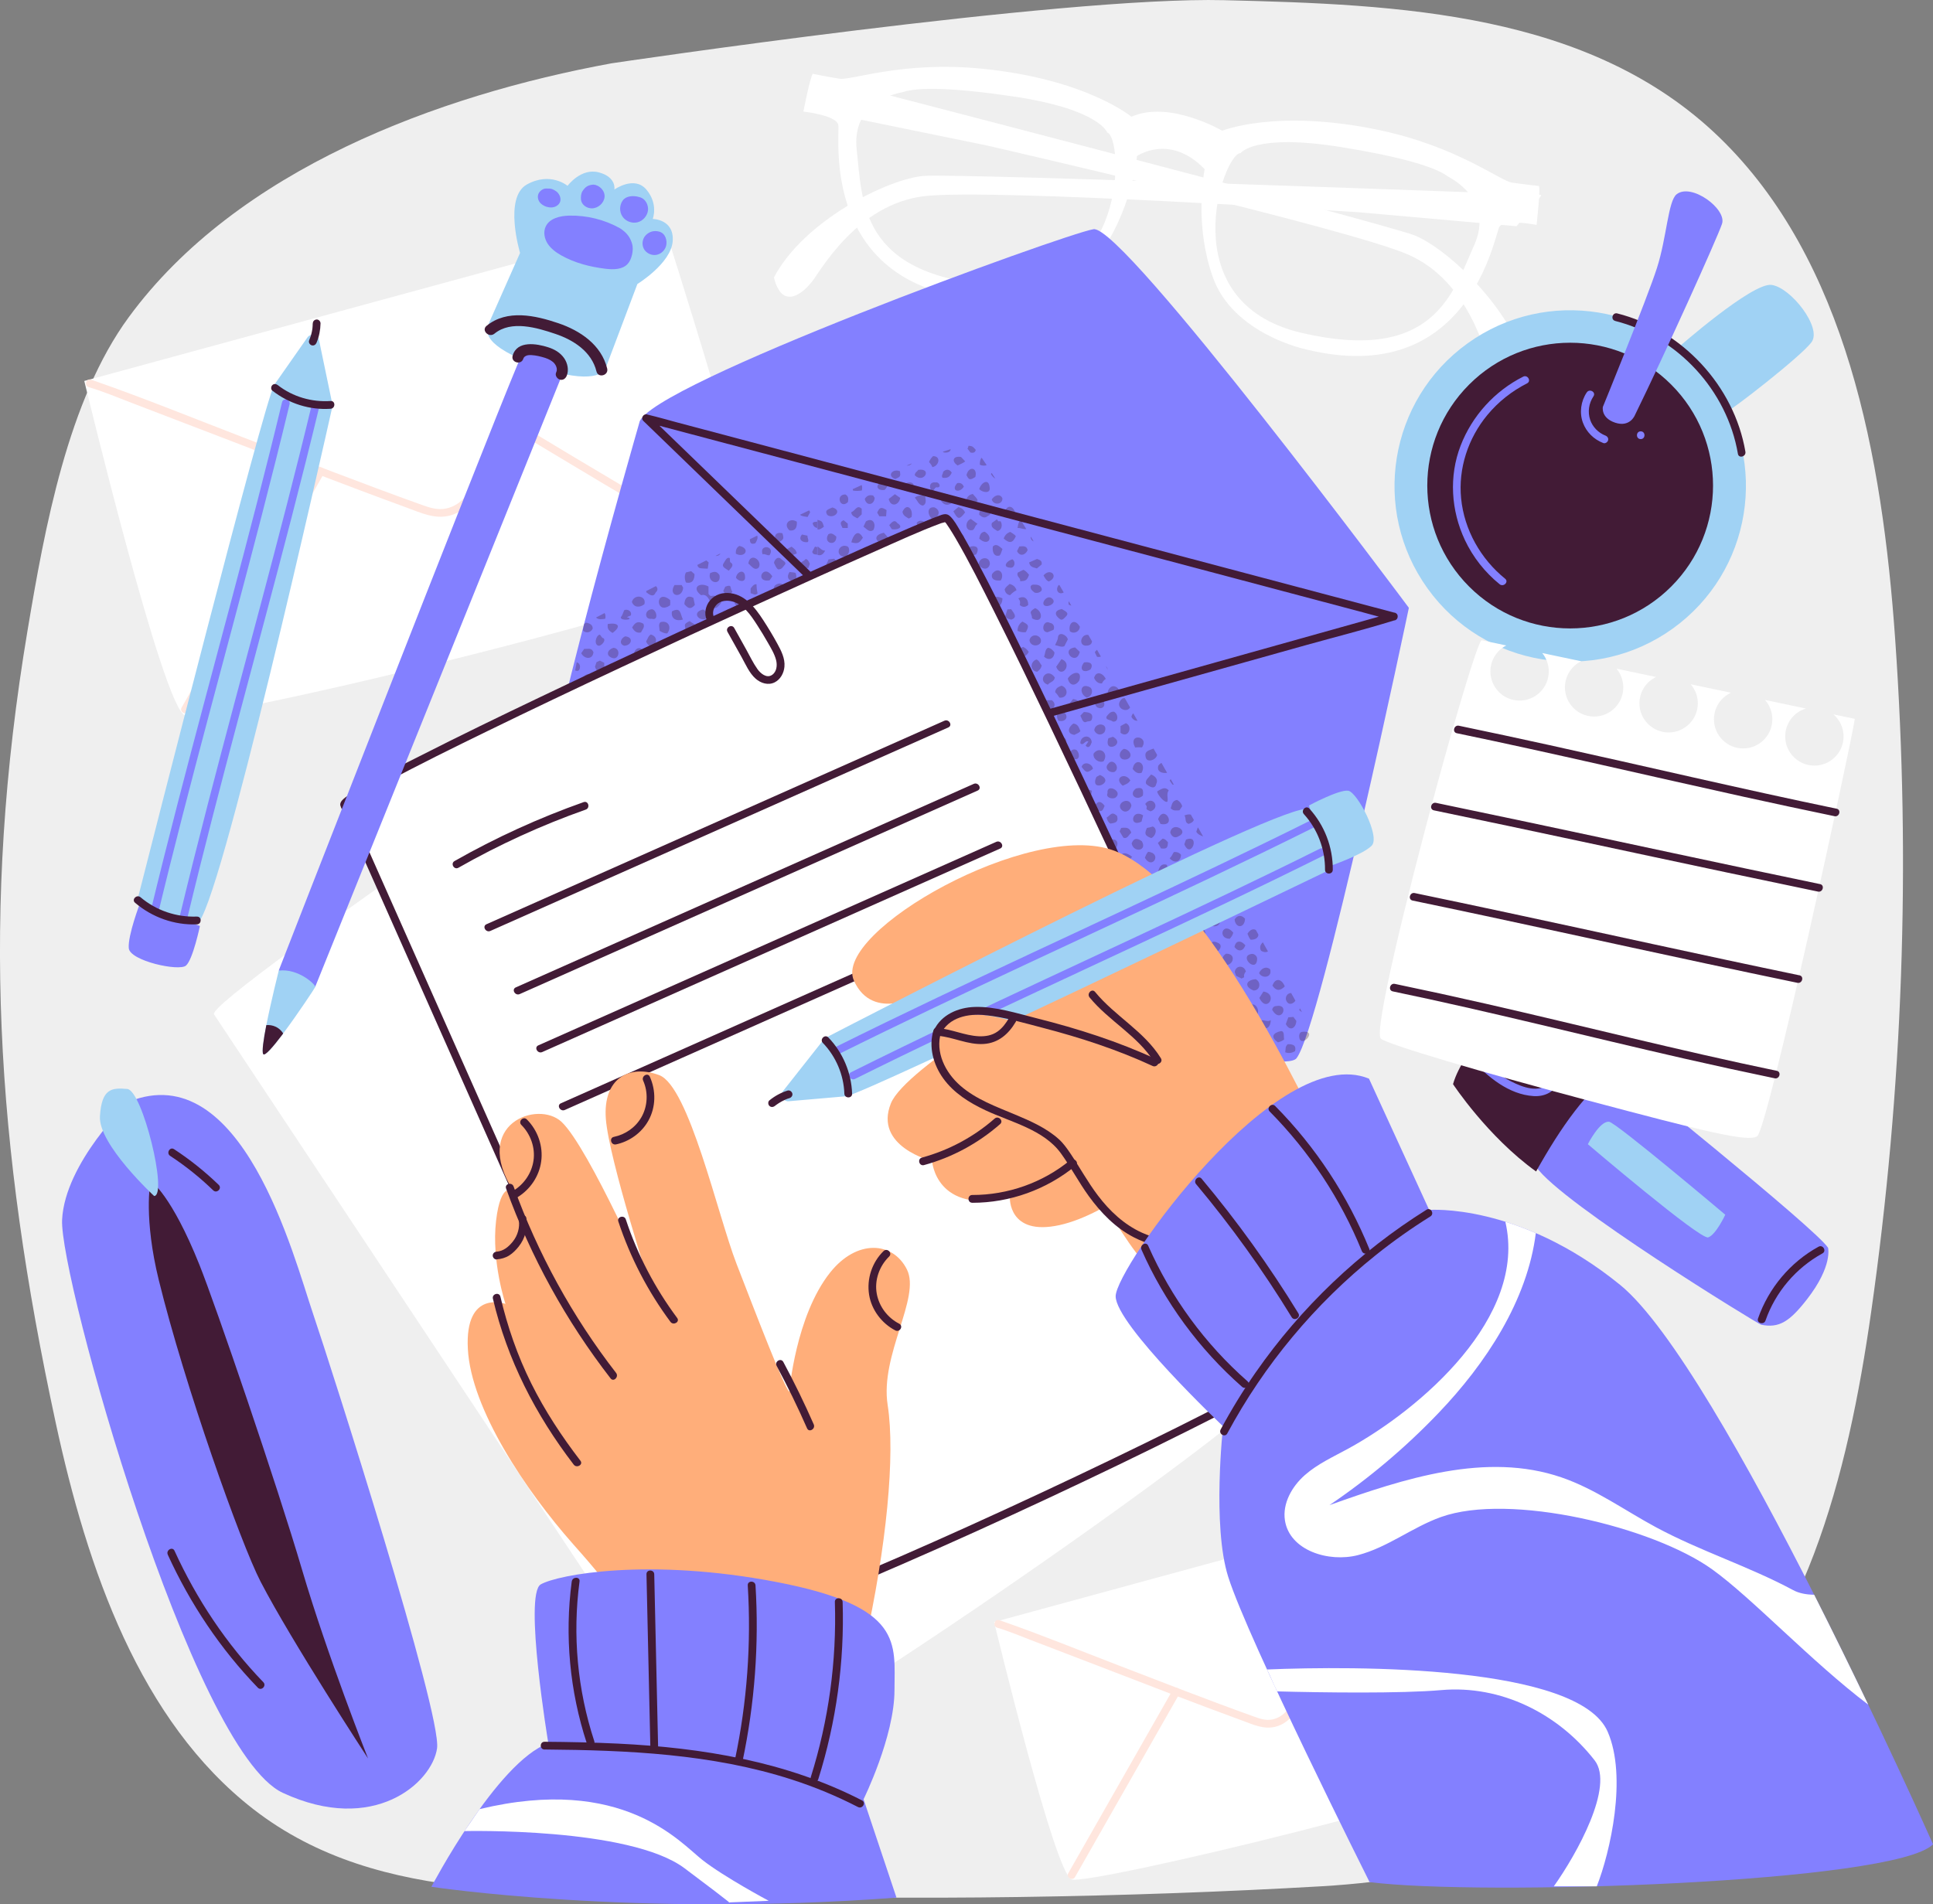 <?xml version="1.0" encoding="UTF-8"?>
<svg xmlns="http://www.w3.org/2000/svg" viewBox="0 0 435.77 429.4">
  <rect x="0" y="0" width="435.77" height="429.4" fill="#808080" stroke="none"/>
  <defs>
    <style>
      .cls-1 {
        fill: #ffe6de;
      }

      .cls-1, .cls-2, .cls-3, .cls-4, .cls-5, .cls-6, .cls-7, .cls-8 {
        stroke-width: 0px;
      }

      .cls-2 {
        fill: #8380ff;
      }

      .cls-3 {
        fill: #fff;
      }

      .cls-4, .cls-5 {
        fill: #421b36;
      }

      .cls-5 {
        opacity: .3;
      }

      .cls-6 {
        fill: #ffae7a;
      }

      .cls-7 {
        fill: #a0d2f4;
      }

      .cls-8 {
        fill: #efefef;
      }
    </style>
  </defs>
  <g id="Background_Simple" data-name="Background Simple">
    <g>
      <path class="cls-8" d="m275.97.04c39.44.96,82.46,2.69,111.67,30.97,28.64,27.73,36.71,71.93,39.6,113.07,3.56,50.58,1.74,101.58-5.41,151.73-5.23,36.72-15.01,75.93-42.48,98.77-24.75,20.58-50.19,28.93-81.52,30.75-43.17,2.5-92.73,3.34-137.56,1.8-35.62-1.23-74.34,3.18-103.15-19.19-25.61-19.9-37.42-54.12-44.54-87.04C-.92,258.4-4.36,205.33,6.2,142.21c3.9-23.31,9.14-52.03,22.82-70.68C53.45,38.21,98.75,21.45,137.84,14.28c0,0,101.44-15.13,138.13-14.24Z"/>
      <g>
        <path class="cls-3" d="m346.84,43.92s-130.74-4.89-138.64-4.25c-7.9.64-26.93,9.98-33.71,22.86,0,0,.27,1.81,1.4,3.28,1.37,1.77,3.97,1.67,7.2-2.34,1.75-2.17,10.09-17.49,25.35-19.25,15.26-1.75,97.78,3.63,97.78,3.63l35.65,3.16s6.08-7.04,5.53-7.06"/>
        <path class="cls-3" d="m184.8,17.43s126.67,32.75,134.05,35.63c7.38,2.88,22.95,17.27,25.76,31.55,0,0-.77,1.66-2.28,2.74-1.82,1.3-4.28.46-6.23-4.3-1.06-2.59-4.66-19.65-18.78-25.7-14.12-6.05-94.73-24.52-94.73-24.52l-35.06-7.18s-3.81-8.48-3.27-8.35"/>
        <path class="cls-3" d="m346.93,41.93s-3.38-.34-6.09-.76c-2.71-.42-12.34-8.15-30.01-11.86-23.09-4.84-35.3.17-35.3.17,0,0-11.88-6.97-20.47-3.16,0,0-10.12-8.47-33.6-10.82-17.97-1.8-29.48,2.67-32.19,2.25-2.71-.42-6.03-1.11-6.03-1.11-.59.62-2.13,8.52-2.13,8.52,0,0,7.39.79,7.87,2.99.48,2.2-4.57,36.99,33.26,39.47,0,0,16.72,1.7,24.94-9.24,8.04-10.7,9.14-23.19,9.14-23.19,0,0,7.36-5.18,15.25,2.94h0c-.46,2.54-2.06,13.26,1.82,24.3,4.54,12.91,20.99,16.34,20.99,16.34,36.81,9.05,42.5-25.64,43.62-27.59,1.12-1.95,8.4-.47,8.4-.47,0,0,.91-8,.54-8.77Zm-122.73,22.44c-30.49-2.41-29.73-18.93-31.06-30.46-1.32-11.53,9.86-12.95,10.42-13.15,3.43-1.19,11.9-.95,25.01,1.01,19.37,2.9,21.04,8.12,21.04,8.12,3.61.91,5.08,36.89-25.41,34.47Zm108.08-8.96c-4.74,10.59-9.01,26.57-38.8,19.66-29.8-6.91-17.54-40.76-13.82-40.54,0,0,3.17-4.48,22.51-1.39,13.09,2.09,21.24,4.42,24.15,6.59.47.35,10.71,5.09,5.97,15.68Z"/>
      </g>
      <g>
        <path class="cls-3" d="m149.55,50.31L19,85.9c.22.84,17.7,73.47,22.66,75.36,4.96,1.89,128.22-27.69,129.17-34.55.95-6.86-21.29-76.4-21.29-76.4Z"/>
        <path class="cls-1" d="m147.29,52.42c-4.13,5.8-8.27,11.61-12.4,17.41-7.23,10.15-14.45,20.3-21.68,30.45-2.31,3.25-4.63,6.5-6.94,9.75-.41.57-.8,1.15-1.22,1.72-1.08,1.45-2.61,2.5-4.39,2.89-1.96.43-3.7-.13-5.52-.78-13.51-4.84-26.88-10.07-40.27-15.22-11.05-4.25-22.04-8.73-33.21-12.64-.4-.14-.8-.28-1.2-.4-1.08-.32-1.54,1.37-.47,1.69,3.43,1.02,6.78,2.45,10.12,3.72,6.46,2.46,12.91,4.94,19.36,7.42,14.06,5.41,28.11,10.88,42.27,16.05,3.14,1.15,6.31,2.68,9.73,1.76,2.28-.61,4.01-2.09,5.36-3.97,1.78-2.49,3.55-4.98,5.32-7.47,7.09-9.95,14.17-19.9,21.26-29.85,3.3-4.64,6.6-9.27,9.91-13.91,1.75-2.46,3.59-4.87,5.26-7.38.08-.12.16-.23.24-.34.65-.92-.86-1.79-1.51-.88h0Z"/>
        <path class="cls-1" d="m42.46,160.42c7.86-13.8,15.72-27.6,23.58-41.39,2.34-4.11,4.68-8.22,7.02-12.33.56-.98-.95-1.86-1.51-.88-7.86,13.8-15.72,27.6-23.58,41.39-2.34,4.11-4.68,8.22-7.02,12.32-.56.98.95,1.86,1.51.88h0Z"/>
        <path class="cls-1" d="m169.76,126.25c-13.55-7.33-26.84-15.07-40.04-23-4.12-2.47-8.23-4.95-12.35-7.42-.97-.58-1.85.93-.88,1.51,13.27,7.96,26.49,16.01,39.98,23.59,4.12,2.31,8.26,4.59,12.41,6.83.99.54,1.88-.97.88-1.51h0Z"/>
      </g>
      <g>
        <path class="cls-3" d="m324.66,338.32l-100.55,27.42c.17.64,13.63,56.59,17.46,58.04,3.82,1.46,98.76-21.33,99.49-26.61s-16.4-58.85-16.4-58.85Z"/>
        <path class="cls-1" d="m322.74,339.85c-3.19,4.48-6.38,8.97-9.58,13.45-5.54,7.78-11.08,15.56-16.62,23.34-1.79,2.52-3.59,5.04-5.38,7.56-.32.45-.63.91-.96,1.35-.85,1.12-2.04,1.91-3.43,2.17-1.48.28-2.79-.2-4.15-.69-10.37-3.72-20.64-7.74-30.92-11.69-8.48-3.26-16.91-6.7-25.48-9.7-.32-.11-.63-.22-.96-.32-1.08-.32-1.54,1.37-.47,1.69,2.63.78,5.19,1.87,7.75,2.85,5.02,1.91,10.03,3.84,15.04,5.77,10.81,4.16,21.61,8.36,32.49,12.34,2.37.87,4.76,2.01,7.34,1.41,1.9-.43,3.35-1.63,4.47-3.17,1.37-1.9,2.72-3.82,4.08-5.73,5.46-7.67,10.92-15.33,16.38-23,2.54-3.57,5.09-7.15,7.64-10.72,1.36-1.91,2.81-3.77,4.08-5.73.06-.09.13-.18.19-.26.65-.92-.86-1.79-1.51-.88h0Z"/>
        <path class="cls-1" d="m242.35,423.24c7.86-13.79,15.71-27.58,23.57-41.38.56-.98-.95-1.86-1.51-.88-7.86,13.79-15.71,27.58-23.57,41.38-.56.98.95,1.86,1.51.88h0Z"/>
        <path class="cls-1" d="m340.32,396.64c-13.69-7.41-27.01-15.43-40.36-23.43-.97-.58-1.85.93-.88,1.51,13.34,8.01,26.66,16.03,40.36,23.43.99.54,1.88-.97.88-1.51h0Z"/>
      </g>
      <path class="cls-3" d="m48.24,228.71l112.68,169.76c14.45-2.92,129.88-83.41,127.5-87.84-6.5-12.11-113.29-169.72-117.39-168.42-4.15,1.31-124.82,83.27-122.79,86.49Z"/>
    </g>
  </g>
  <g id="Envelope">
    <g>
      <g>
        <path class="cls-2" d="m144.16,95.2c-.29,1.11-27.1,93.54-22.63,98.94,4.46,5.4,165.2,51.72,170.76,44.47,5.57-7.26,25.32-101.56,25.32-101.56,0,0-64.4-86.49-71.1-85.37-6.7,1.12-100.18,35.15-102.36,43.52Z"/>
        <path class="cls-4" d="m314,138.16c-3.14.88-6.28,1.76-9.42,2.64-7.54,2.11-15.09,4.23-22.63,6.34l-27.39,7.68c-7.9,2.21-15.8,4.43-23.69,6.64-2.62.73-5.23,1.47-7.85,2.2-.81.23-1.63.46-2.44.68-.38.11-.92.16-1.26.35-.05.03-.12.03-.17.05.28.08.57.15.85.23-19.21-18.57-38.42-37.15-57.63-55.72-5.37-5.19-10.74-10.38-16.11-15.57-.28.49-.57.98-.85,1.46,1.5.4,2.99.79,4.49,1.19,4.1,1.09,8.2,2.17,12.29,3.26,6.03,1.6,12.07,3.2,18.1,4.8,7.4,1.96,14.8,3.92,22.2,5.89,8.07,2.14,16.13,4.28,24.2,6.42,8.14,2.16,16.28,4.32,24.43,6.48,7.63,2.02,15.26,4.05,22.89,6.07l19.25,5.11c4.64,1.23,9.27,2.46,13.91,3.69,2.18.58,4.36,1.22,6.56,1.74.1.02.19.05.28.08,1.09.29,1.55-1.4.47-1.69-1.5-.4-2.99-.79-4.49-1.19-4.1-1.09-8.2-2.17-12.29-3.26-6.03-1.6-12.07-3.2-18.1-4.8-7.4-1.96-14.8-3.92-22.2-5.89-8.07-2.14-16.13-4.28-24.2-6.42-8.14-2.16-16.28-4.32-24.43-6.48-7.63-2.02-15.26-4.05-22.89-6.07l-19.25-5.11-13.91-3.69c-2.18-.58-4.36-1.22-6.56-1.74-.1-.02-.19-.05-.28-.08-.83-.22-1.49.85-.85,1.46,18.73,18.11,37.47,36.23,56.2,54.34,4.65,4.5,9.31,9,13.96,13.5,1.07,1.04,2.13,2.1,3.22,3.11.44.41.64.63,1.23.56.15-.02.32-.09.47-.13,2.37-.67,4.75-1.33,7.12-2,10.4-2.91,20.8-5.83,31.2-8.74,11.96-3.35,23.91-6.7,35.87-10.05,6.62-1.85,13.32-3.53,19.88-5.57.09-.03.19-.05.29-.08,1.08-.3.62-1.99-.47-1.69Z"/>
      </g>
      <path class="cls-5" d="m185.16,163.2c.82.95.73,2.58-.87,2.25v-2.4c.27.05.53.09.87.15Zm-.87,28.89v2.16c1.33.38,1.43-.7,1.42-1.74-.52-.15-.97-.29-1.42-.42Zm1.69,18.83c-.47-.72-.8-1.52-1.69-1.79v2.4c.59-.11,1.25,0,1.69-.61Zm-.32-23.22c.36-.78-.82-1.11-1.37-1.13v1.92c.52.08,1.02.35,1.54.18-.13-.36-.58-.57-.17-.97Zm-1.37-12.41v2.16c1.69.15,1.89-2.76,0-2.16Zm0-46.32v2.16c1.69,0,1.96-2.27,0-2.16Zm0-11.76v2.16c.63.1,1.01-.32,1.45-.6-.36-1.21-.42-1.27-1.45-1.56Zm1.05,63.84h-1.05v1.92c.82.02,1.58-.55,1.65-1.36-.17-.16-.42-.39-.6-.56Zm-1.05-29.28v2.16c.43.13.72-.17,1.03-.28.13-.38.24-.71.34-1.02-.34-.5-.87-.67-1.37-.86Zm0-11.04v1.92c1.74.24,1.88-2.04,0-1.92Zm0,28.56v1.92c.5.07,1.01.23,1.39-.26-.03-.94-.53-1.44-1.39-1.66Zm1.23,36.05c-.12-.45-.25-.89-.37-1.34-.32-.06-.59-.11-.86-.16v2.16c.63.2.95-.16,1.23-.67Zm-.02-5.44c-.08-.53-.13-1.03-.16-1.6-.37-.07-.71-.14-1.05-.21v1.92c.39.08.78.15,1.21-.11Zm-.23-51.78c.72-1.11.29-1.71-.97-1.63v1.68c.35.09.69.12.97-.05Zm-.97-22.99c.85.25,1.3-.21,1.73-.96-.85-.03-1.1-.6-1.73-.96v1.92Zm0,32.4v2.16c1.83.04,1.29-1.64,0-2.16Zm0-22.8v2.16c.6.11.81-.73,1.22-1.09-.29-.53-.67-.9-1.22-1.07Zm73.95,35.84c.15,1.59,2.36.84,2.6-.31,0-.02.01-.03.01-.04-.27-.48-.54-.95-.81-1.43-.89.38-2.06.51-1.8,1.78Zm-54.09,47.96c.52.13,1.03.26,1.55.39-.04-.16-.08-.33-.12-.49-.75-.56-1.17-.37-1.43.1Zm48.74-60.92c-1.87,1.76.97,3.4,1.87,1.91-.4-.7-.8-1.4-1.2-2.1-.24-.02-.47.02-.67.19Zm-12.96-11.89c.24-.46.49-.96.79-1.55-.22-1.01-2.04-1.88-2.23-.47-.04.68-.4,1.13-.64,1.77.73.1,1.33.54,2.08.24Zm4.58,49.36c-.3.22-.58.43-.85.63-.11,2.64,3.65,2.18,2.68-.33-.59-.1-1.21-.2-1.83-.3Zm34.83,31.39c1.35.06,2.62-2.33.52-2.8-1.31.53-2.47,2.4-.52,2.8Zm-36.03-73.06c.76-2.43-1.66-1.94-2.6-.42.4,1.7,1.72,1.82,2.6.42Zm-29.64-33.77c1.54-.48,1.33-2.43-.29-2.56-1.96.3-1.7,2.89.29,2.56Zm35.09,52.03c1.3-1.89-.92-3.54-2.23-1.75-.23,1.13,1.09,2.17,2.23,1.75Zm19.53,40.43c-3.87.78,1.53,5.44,1.09.89-.38-.26-.61-.72-1.09-.89Zm2.57,2.94c-.35.29-.71.59-1.05.87-.27,1.96,1.35,2.24,2.55,1.43.07-.95-.37-2.14-1.5-2.3Zm-4.59-5.23c-.38-.19-.75-.37-1.11-.55-.7.39-.84,1.08-1.12,1.62.21.39.39.73.62,1.15,1.52.44,2.51-.97,1.61-2.23Zm-16-.66c.68.17,1.14-.24,1.75-.58.22-3.73-4.35-1.49-1.75.58Zm-22.43-63.35c.9-.73,1.47-1.93.48-2.75-1.46-.24-1.75.02-2,1.1.35.67.57,1.5,1.51,1.66Zm31.65,28.83c-.48.64-1.47,1.31-1.11,2.13.67.62,1.99,1.39,2.27,0,.52-.94-.21-1.78-1.16-2.12Zm-37.64,45.99c2.45-.43,1.49-3.03-.62-2.47-.81.82-.51,2.25.62,2.47Zm11.86-46.07c.57-.27,1.44-.8,1.15-1.53-.7-1.64-2.28-1.09-2.78.19.51.54.76,1.67,1.62,1.35Zm49.36,46.24c-2.27.19-2.63,1.73-.46,2.55,1.5,0,1.74-1.93.46-2.55Zm-7.38,7.88c1.16,1.31,3.05-.47,2.08-1.91-1.26-.33-3.08.44-2.08,1.91Zm5,8.1c.57-2.24-2.93-1.48-2.54.37.68.17,1.35.34,1.99.49.25-.17.45-.44.55-.86Zm-50.38-73.57c-.26.18-.54.39-.87.62-.48,4.35,5.36.32.87-.62Zm-37.27-2.92c-.49.87-1.8,1.32-1.01,2.5.46.1.81.17,1.15.24.48-.3,1.07-.4,1.34-.94q-.61-1.45-1.48-1.8Zm42.28-.59c1.38,1.27,3.46-.6,1.79-1.8h-1.7c-.69.61-.34,1.2-.09,1.8Zm-34.71-12.26c.34.88,1.12.77,1.81,1.02,1.1-.67.64-1.43.79-2.46-1.47-.43-2.23.05-2.6,1.44Zm84.2,76.15c-.33.53-.63.99-.91,1.43,1.68,3.6,4.32-.91.91-1.43Zm-.55-9.22c.59.38,1.15.4,1.58.18-.38-.67-.76-1.36-1.15-2.06-.53.44-.82,1.14-.42,1.88Zm-27.22,3.73c-.58.12-1.11.24-1.61.35-.1.45-.19.83-.27,1.21.34.37.66.72,1.02,1.1,1.41-.6,2.59-1.67.87-2.66Zm6.13-37.34c.22-.89-.3-1.72.3-2.53-.71-.7-1.15-.66-2.58.21-.14.55,1.68,2.78,2.29,2.32Zm-6.66,19.76c-1.82,1-1.22,3.53.86,2.44.89-.86.4-2.26-.86-2.44Zm-8.9-14.03c-2.83,1.59,1.67,4.23,1.7.88-.52-.5-1.05-.81-1.7-.88Zm-18.64-24.09c-.31-.62-.16-1.37-.72-1.85-1.4-.21-1.44.33-1.94,1.45.75,1.09,1.63,1.53,2.66.4Zm51.94,68.48c-.71-1.83-1.56-1.77-2.76-.39.09,1.8,2.18,2.02,2.76.39Zm-17.49-28.07c.32-1.53-.64-2.22-1.73-1.9-.71.26-.24,1.07-.8,1.61.7.79,1.81,1.26,2.52.29Zm10.36,23.61c1.53-.78,2.08-2.54-.19-2.57-1.51.23-1.14,2.25.19,2.57Zm-8.09-37.85c2.6-1.22-1.51-3.49-1.88-.83.32.91,1.01,1.37,1.88.83Zm-2.56,18.08c-.76-.31-1.58.05-2.37-.12.02,2.68,3.71,3.52,2.37.12Zm12.71,10.84c2.05.72,3.13-2.47.57-2.44-.88.44-1.22,1.75-.57,2.44Zm-30.82-71.9c.77-.05,1.12-.46,1.15-.97-.28-.48-.56-.96-.83-1.44-1.76-.32-2.34,2.63-.32,2.41Zm-22.31,28.47c1.41-.72-.15-1.77-1.05-2-.59.41-1.03.89-1.13,1.6.79,1.29,1.27,1.11,2.18.4Zm44.2,46.02c1.34.75,1.89.57,2.57-.85-.64-1.99-3.08-1.13-2.57.85Zm-28.08-62.76c1.98.19,2.12-2.18.47-2.7-.7.27-1.35.55-1.44,1.45.39.39.65.76.97,1.26Zm-22.7-23.04c.5-.25,1.35.02,1.46-.68.04-1.64-1.67-2.68-2.59-.93.16.74.55,1.21,1.14,1.61Zm25.74,92.28c-.61.22-.69.75-.87,1.29.79.2,1.57.4,2.35.59.32-.66.04-1.6-1.48-1.88Zm-30.1-7.45c-.35-.51-.82-.85-1.45-1.01-.31.11-.64.22-.84.29-.51.57-.51,1.07-.25,1.45.64.16,1.29.33,1.93.49.37-.19.64-.57.6-1.21Zm50.81,4.78c-.26.14-.46.25-.65.34-.41-.12-.39-.79-1.08-.61-.05,4.67,4.51,2.12,1.73.27Zm20.95,4.72c.38-1.16-.61-2.59-1.72-1.98-1.22,1.68-.12,3.17,1.72,1.98Zm-71.62-37.9c-.73-1.63-2.56-2.34-2.85-.15.48,1.46,1.99,1.21,2.85.15Zm45.48-1.03c-1-.72-1.84-.77-2.28.52.45,2.19,3.6,1.66,2.28-.52Zm.55,35.6c-.21-.38-.35-.8-.63-1.12-1.58-.14-1.65-.11-2.17,1.21.77,1.25,2.29,1.53,2.8-.08Zm-34.4-55.13c-.12,1.79,2.78,1.75,2.68-.14-.74-.91-2.36-1.4-2.68.14Zm21.43-12.85c1.17-.18,1.59-1.58.81-2.28-2.22-1.25-2.66,1.37-.81,2.28Zm-48.7-5.74c-.46.17-.79.29-1.12.41-.17.5-.32.97-.48,1.44,1.55,2.21,3.78-.59,1.6-1.85Zm79.31,53.6c.05.48.09.59.47.65,1,.37,1.71-.09,2.11-1.02-.79-1.53-3.04-1.8-2.58.37Zm-8.42,3.69c1.58.53,1.77-.36,2.29-1.63-1.31-1.28-4.05.24-2.29,1.63Zm-74.06-23.02c.78-.36,1.66-.25,1.4-1.48-.51-.23-.9-.56-1.23-1.04-1.52.06-1.9,2.78-.17,2.53Zm20.9-14.3c.14.21.28.44.56.88.21-1.09.16-1.26-.77-3.04-2.21-.58-1.95,3.33.21,2.17Zm22.21-17.13c.54-.69,1.38-.58,1.58-1.62-1.71-2.5-4.13.74-1.58,1.62Zm27.39,64.63c-.66-1.06-2.36-1.08-2.72.26.45,1.8,3.07,1.54,2.72-.26Zm26.28,6.35c.4,1.38,1.55,1.14,2.15.27-.31-.55-.63-1.13-.97-1.73-.67.03-1.26.53-1.19,1.46Zm-96.15-10.89c1.7-1.35.62-1.78-.77-2.38-1.6.84-.96,3.35.77,2.38Zm-2.65-33.91c-1.13.09-1.94.6-1.93,1.81.82,1.26,1.66.94,2.5-.14-.3-.56.03-1.26-.57-1.67Zm20.52-58.88c.31-1.78-.94-1.61-2.32-1.54-.53,1.65,1.24,3.35,2.32,1.54Zm8.31,24.83c-1.55-1.22-2.26.37-2.24,1.85,1.58-.09,3.23.44,2.24-1.85Zm-23.69,45.39c-3.68,1.3,1.32,4.84,1.01.55-.4-.28-.63-.4-1.01-.55Zm.89,23.56c-.71-.45-1.86-.09-2.19.7.75.19,1.49.38,2.24.57.12-.36.13-.79-.05-1.27Zm62.89,13.54c.04-.51.74-.73.66-1.46-.94-1.3-2.25-1.29-2.7.39.67.36.94,1.37,2.04,1.07Zm-53.8-15.01c-.56-.98-1.04-2.55-2.44-1.77-.04,2.27,0,3.16,2.44,1.77Zm5.91-14.96q.61.75.77,1.42c1,0,1.47-.58,1.91-1.28-.53-1.4-2.3-1.88-2.68-.14Zm40.94.8c-.02.22-.03.4-.05.67.85,0,1.16-.75,1.79-.94v-1.25c-.97-.99-2.4-.39-2.53.93.26.2.53.41.79.6Zm-11.06-36.69c-1.21.76-1.59,2.33.23,2.55.45-.3,1-.36,1.33-.88-.34-.68-.47-1.53-1.56-1.67Zm10.57,19.09c.84,1.39,2.28.68,2.49-.64-.39-1.92-3.12-.79-2.49.64Zm-23.69-32.86c-.9-.86-2.31-.28-2.55.81.31.76.97,1.08,1.68,1.35.86-.54,1.01-1.3.86-2.16Zm42.05,85.39c1.91.32,1.8-2.78-.15-2.29-.92.25-1.3,2.7.15,2.29Zm-36.82-80.02c-3.43-.86-1.06,4.7.62,1.54-.22-.55-.42-1.05-.62-1.54Zm2.05,71.85c.29.07.58.15.87.22-.19-.13-.39-.24-.62-.3-.09.02-.17.05-.24.08Zm38.31-14.04c-1.81-.89-2.05,1.14-1.2,2.33,1.22.21,2.89-1.72,1.2-2.33Zm-40.48-17.37c-1.45-.67-2.99,2.28-.5,2.23,1.38-.11,1.52-1.48.5-2.23Zm-39.72,13.37q.41-1.13-.51-2.05c-.37.11-.78.23-1.18.35-.22.35-.43.68-.65,1.02.18.34.34.65.49.91.72.29,1.29.05,1.86-.23Zm6.85,1.01c-.16.44-.33.91-.49,1.36.61,1.25,2.29,1.07,2.57-.3-.51-1.22-.62-1.39-2.08-1.06Zm48.57-53.55c.58.75.86,1.62,1.94,1.24.49-.61.1-1.26.54-1.9-1.02-1.14-2.08-.62-2.47.66Zm28.68,63.17c.11.29.23.62.31.85.46.23.84.41,1.23.6.16-.08.34-.17.57-.29q-.16-.7.39-1.29c-.42-1.51-2.33-1.41-2.51.13Zm-65.41-82.29c1.21-.26,1.69-.64,1.4-1.9-.74-.59-1.73-.67-2.43-.12.35.74.2,1.95,1.02,2.02Zm63.8,83.87c-1.35.93-1.85,2.51.19,2.77.74-.59.79-.67,1.1-1.78-.34-.45-.77-.62-1.29-.99Zm-12.71,2.21c.72.71,2.25,0,2.53-1.16-.9-1.73-3.16-.56-2.53,1.16Zm-25.18-39.55c-1.83,1.42-.77,2.82,1.25,1.88,1.36-.54-.04-2.04-1.25-1.88Zm40.54,19.67c-.32-.56-.64-1.13-.96-1.7-.15.23-.27.48-.35.78.57.7.84.96,1.31.92Zm-5.33,26.2c-.52.33-.99.62-1.44.91-.52,3.38,4.6.86,1.44-.91Zm-28.01-26.87c.65-1.47-1.64-1.91-2.48-.95-.22,1.48,1.87,2.73,2.48.95Zm42.04,32.6q.89-.24,1.38-.65c-.14-.66.15-1.86-.69-1.89-1.84.39-2.46,1.36-.69,2.54Zm-36.91-14.61c1.47-.49.76-2.55-.69-2.49-1.27,1.01-1.29,2.71.69,2.49Zm-6.34-57.63c.42-.26,1.12.03,1.29-.64.39-1.35-.67-1.56-1.8-1.6-.24.24-.51.52-.8.82.31.52.53,1.74,1.31,1.42Zm-43.84-4.73v1.77c.22.11.43.21.66.32,2.59-.36.91-4.23-.66-2.1Zm6.48-35.41c-.33.78-.85,1.19-1.34,1.72,1.54,2.83,4.05-.11,1.34-1.72Zm-17.03,2.93c.95-.3,1.27-1.91.59-2.37-1.96-.83-3.04,2.14-.59,2.37Zm19.7-8.55c1.61-.36,2.02-2,.46-2.63-1.76-.2-1.54,1.81-.46,2.63Zm11.61,89.29c-.42.37-1.39.85-.88,1.57.44.49.79,1.66,1.6,1.1,1.88-.86.18-1.9-.72-2.67Zm43.02-.5c1.53.66,1.76-1.11,1.17-2.13-1.55-.67-3.11,1.68-1.17,2.13Zm-35.54,16.41c.25.36.36.73.71,1.01,3.7.38.69-4.75-.71-1.01Zm23.8,6.8h1.27c1.85-1.72-1.97-3.66-1.98-1.16.33.31.56.7.72,1.16Zm-12.14-92.7c.2.08.4.16.61.25-.2-.34-.4-.69-.6-1.03-.04.22-.06.47-.01.78Zm-22,.7q1.33-.6,1.58-1.04c-.18-.43-.38-.8-.6-1.15-.54-.08-1-.15-1.47-.22-.39.44-.59.94-.74,1.38.25.68,1.25.18,1.23,1.03Zm15.59,6.83c-.75-.97-2.2-.71-2.43.51.28,1.91,3.36,1.27,2.43-.51Zm-34.26-10.93c-.34-.37-.39-.7-.47-1.26-4.03-.53-.92,4.58.47,1.26Zm61.35,98.82c.56.39,1.57-.21,1.83-.74.44-2.13-2.13-1.91-2.61-.16.42.25.56.55.78.9Zm-24.08-43.71c.48-2.05-2.05-2.17-2.5-.32.19,1.32,1.98,1.2,2.5.32Zm22.02.93c.96-.38,1.51-2.11.33-2.61-.44.16-.81.24-1.31.33-.63,1.35-.45,1.76.98,2.28Zm-42.26-50.19c-.06-.39-.12-.78-.19-1.22-1.6-1.24-2.85,1.31-1.51,2.43.54-.44,1.36-.46,1.7-1.21Zm22.23,33c-.79.27-1.4.66-1.66,1.44.13.4.66.44.73.92.58.68,1.76-.31,2.1-.98-.41-.45-.54-1.13-1.17-1.38Zm-16.11-38.76c-.2-.2-.51-.37-.5-.53-.18-1.74-1.82-.75-2.3.23.53,1.4,2.1,1.85,2.8.3Zm30.14,78.96c1.87-.44,1.29-3.08-.38-2.65-1.01.87-.88,2.2.38,2.65Zm-38.8-98.79c.12-.97-.75-1.23-1.13-1.77-1.18-.1-1.3.71-1.47,1.5.66,1.05,1.72,1.21,2.6.28Zm24.54,35.44c-.44.65-.82,1.2-1.18,1.72,1.18,2.95,3.92-.77,1.18-1.72Zm-8.01-6.11c.75-1.39.68-1.64-.78-2.36q-1.1.71-1.1,2.1,1.11.44,1.88.27Zm60.98,87.69c-.23-.31-.42-.57-.68-.91-.41.03-.76.06-1.14.09-.2.56-.39,1.07-.56,1.52.92,1.77,2.3.9,2.37-.71Zm-36.89-33.71c.39,1.28,1.57,1.46,2.2.22.9-1.98-2.25-2.29-2.2-.22Zm-32.21-69.34c.01-1.9-2.55-1.58-2.51.14.66,1.12,2.21,1.37,2.51-.14Zm10.21,9.96c-1.7,1-.71,1.08-.7,2.3,2.39,1.38,2.66-1.49.7-2.3Zm26.95,86.12c.82-1,.66-2.11-.37-2.04-.64.35-1.66-.13-1.86.79.45,1.21.93,1.55,2.23,1.24Zm4.93,3.27c-.98.15-1.06.87-1.26,1.54.11,1.09,1.95,1.63,2.06.28.53-.95.11-1.54-.79-1.81Zm-47.89-12.47c-.06-.91-.38-1.39-1.04-2.03-2.99,1.16-.52,3.79,1.04,2.03Zm64.75,1.06c-2.89.52,1.15,4.43,1.3,1.17.09-.64-.65-1.3-1.3-1.17Zm-15.74.93c.19-1.28-2.46-1.61-2.09-.04-.16,1.88,2.15,2.14,2.09.04Zm-12.27-44.84c1.49-.55.58-2.27-.74-2.33-1.51.83-1.08,2.82.74,2.33Zm-9.28,37.68c.46-.18.9-.35,1.35-.52v-1.28c-1.64-1.67-3.56.85-1.35,1.8Zm-10.66,3.66c-1.94-.28-2.17.55-1.24,2.05,1.32.45,1.51.34,1.96-1.16-.35-.21-.56-.48-.72-.88Zm15.06,3.64c-.42-.4-.62-.79-1.11-1.01-.87.12-1.21.69-1.52,1.3.14,1.58,2.83,1.29,2.63-.29Zm23.17-8.08c.76,1.3,3.17.96,2.61-1.05-.66-.39-1.47-.96-1.87,0-.13.51-.9.44-.74,1.06Zm-75.47-88.61c.68-1.36-.18-2.89-1.7-1.91-.17.36-.31.67-.55,1.18.72.5,1.34,1.45,2.25.73Zm27.94,104.09c.51-.43.95-.81,1.42-1.2-.13-.82-.88-1.13-1.26-1.72-1.06.64-1.26.89-1.36,1.79.61.28.9.53,1.2,1.13Zm12.6-6.66c-.09-.65-.16-1.15-.23-1.71-.84.02-1.68.35-2.28.89.32,1.5,1.48,2.22,2.52.82Zm-26.21-2.29c.91-1.37.14-2.97-1.41-1.98-1.28,1.3-.12,2.36,1.41,1.98Zm-10.61-26.5c1.54.87,1.55.87,2.52-.19-.55-1.96-2.91-2.2-2.52.19Zm30.1-59.64c-.41.2-.83.41-1.29.63-.38.98.7,1.08.53,1.94,1.32-.04,1.57-.22,2.01-1.45-.34-.4-.68-.83-1.25-1.12Zm-22.25,63.83c-1.34-1.42-2.72,1.24-1.45,1.89.74.22,1.65.61,1.91-.58-.49-.32-.41-.84-.46-1.31Zm48.87-18.05c1.29-2.33-1.6-3.62-2-.85.52.6,1.05,1.14,2,.85Zm-40.76-8.17c-.33.07-.67.13-1.07.21.06.61-.69.91-.47,1.64.94,1.08,1.89.52,2.57-.45-.2-.63-.49-1.09-1.03-1.4Zm9.08,11.04c.82-1.21.51-1.54-.64-2.4-1.21-.02-1.67,1.29-.96,2.22.51-.07.97.47,1.61.18Zm-5.23,44.45c-.92-.76-2.2-.73-2.7.36.88.22,1.76.45,2.64.67.12-.25.16-.58.06-1.03Zm15.72-79.02c.44-.18.84-.34,1.33-.54.36-.69,0-1.47-.8-1.57-1.47-.84-2.22,2.07-.53,2.11Zm47.72,94.08c.36,1.25,3.27,1.42,2.56-.75-.78-.92-2.62-.41-2.56.75Zm-63.99-61.49c-.34-.1-.71-.21-1.04-.31-.5.34-1.03.56-1.17,1.21.63,2.07,3.49,1.08,2.22-.9Zm41.24-2.52c-.41,1.35.8,1.8,1.98,1.63,0,0,0,0,0,0-.42-.74-.84-1.48-1.27-2.23-.24.11-.49.3-.72.61Zm-35.36,32.62c.53-2-1.86-2.41-2.17-.39.39.37.58.74.79,1.2.53.5,1.41-.16,1.38-.81Zm30.59,6.85c-.34.42-.71.86-1.03,1.26.16.95.84,1.2,1.66,1.53.32-.62.6-1.18.89-1.76-.4-.5-.79-.94-1.52-1.03Zm-31.71-48.83c-.24.56-.96.59-1.22,1.25.32,1.73,2.56,1.44,2.72-.26-.28-.19-.59-.41-.86-.6-.1-.37-.27-.73-.63-.38Zm48.2,55.25c-.51,1.96,1.72,2.63,2.37.71-.89-1.19-.99-1.99-2.37-.71Zm-63.63-40.28c.07.5.15,1.03.22,1.53,1.15.6,1.76.14,2.47-.85-.73-.92-1.75-1.8-2.7-.67Zm10.21,39.55c.42-.64,1.09-1.12.7-2.08-1.06-.86-1.8-.35-2.45.67.19.95.99,1.1,1.76,1.4Zm39.78-5.94c1.62.82,2.48-2.94-.38-2.21-.22.57-.4.91-.7,1.42.39.3.83.36,1.08.79Zm-47.11-81.76c.27.92,1.08.76,1.81,1.05.3-.31.57-.59.85-.88-.41-1.71-2.42-2.16-2.66-.17Zm-14.86,81.36c.37-1.14-.17-1.8-1.02-2.29-.63.15-1.15.32-1.03,1.07,0,.04-.11.1-.17.16-.95,1.75,1.43.77,2.21,1.06Zm-3.99-65.67c.75-.51.87-1.12,1.06-1.99-.74-1.33-1.87-.73-2.37.43.19.71.56,1.28,1.31,1.56Zm29.84,9.85q-.33-.68-.83-1.12c-.91.1-1.53.51-1.73,1.55,1.02,1.03,2.38,1.4,2.56-.43Zm32.81,12.91c.57-.06,1-.06,1.55-.02,1.75-2.6-3.29-3.34-1.55.02Zm9.99,14.17c.23-.33.42-.61.62-.91-.16-.64-.57-1.09-1.15-1.44-1.19.21-1.16,1.15-1.44,1.89.6.67,1.31.49,1.97.46Zm-16.91-17.6c1.08-2.12-2.18-2.38-2.29-.43.39.92,1.46,1.34,2.29.43Zm-39.71,31.04c-.33,1.88,2.47,1.32,2.56-.15-.37-1.17-2.41-1.06-2.56.15Zm49.23,7.87c-1.11,1.95,1.27,2.7,2.26.95-.09-1.15-1.42-1.73-2.26-.95Zm-19.14-.6c.35-.38.67-.73,1.03-1.12-.2-.84-.47-1.53-1.27-1.79-1.84.45-1.03,2.31.24,2.9Zm33.1-1.65c.11.66.55.95.95,1.33,3.27-.12.69-4.14-.95-1.33Zm-77.39,3.65c.45.22.83.41,1.2.59.42-.2.74-.34,1.09-.57.31-2.18-2.96-2.59-2.29-.02Zm5.9-68.83c.55.08,1.05.15,1.71.24,1.1-2.2-1.38-3.17-2.31-1.06.21.29.42.57.61.83Zm-13.35,75.51c-.78.2-1.3.64-1.66,1.41.15.19.31.33.47.46.53.14,1.06.27,1.59.41.86-.22,1.19-1.2-.4-2.28Zm11.32-23.15c-.47.38-.84.67-1.18.94-.34,1.47,1.18,1.65,2.22,1.42.85-1.24-.33-1.51-1.04-2.36Zm44.5-47.65c-1.23-2.06-2.68-.78-2.25,1.04.9.73,2.22.08,2.25-1.04Zm-33.38,19.18c-.25.24-.53.5-.75.72v1.13c.48.29.92.61,1.51.69.34-.45.66-.88.94-1.26-.24-.9-.89-1.14-1.7-1.27Zm36.59-7.61q.6,1.3,1.77,1.23c.18-.41.48-.77.86-1.02-.68-1.41-2.22-1.85-2.63-.21Zm-33.58,29.86c1.46.02,1.62-1.02,1.14-1.97-.54-1.09-1.12.34-1.82.34-1.22.41-.11,1.66.68,1.63Zm39.68,3.96c-.11.25-.24.53-.35.78.3.49.56.92.86,1.42.92.34,1.18-.65,1.77-1.12-.33-1.01-.88-1.28-2.27-1.08Zm-47.53-23.93c.27-.4.51-.76.74-1.1-.32-2.2-1.9-1.49-2.51.19.45.65.98,1.05,1.77.91Zm-18.46,23.01c1.24.36,1.52-.44,2.04-1.32-1.25-1.68-3.68-.66-2.04,1.32Zm62.84,10.72c.28.5.72.73,1.19.84.45-.19.85-.36,1.41-.6-.16-2.09-2.14-2.39-2.6-.24Zm-7.68-38.87c-.32.4-.69.84-1.08,1.33,1.31,2.8,4.42-.81,1.08-1.33Zm-43.14-34.99q1.04-.64,1.46-1.28c-.23-.47-.62-.77-.99-1.23-1.95.42-2.34,1.58-.47,2.51Zm32.9,36.64c-.18-.75.05-1.52-.83-1.94-3.19.31-.06,4.11.83,1.94Zm-5.15,13.56c.25.5.3.69.32,1.14,3.69,1.61,1.93-4.21-.32-1.14Zm8.07,45.85c-.3-.24-.6-.49-.98-.81-3.84,1.52,1.23,4.28.98.81Zm36.21-9.55c-.7.26-1.07.79-1.33,1.48,1.06,2.81,3.69-.11,1.33-1.48Zm-19.22-17.86c1.02-1.8-.57-2.6-2-1.45-.05.38-.11.72-.15,1.05q1.31.83,2.15.4Zm-5.45-.92c-.19-.34-.39-.72-.58-1.06-1.34-.15-1.71.42-2,1.46.77,1.21,2.36,1.09,2.57-.4Zm-7.78-.78c-1.22,1.62,1.18,2.95,1.96,1.28.12-1.33-.77-2.02-1.96-1.28Zm22.72-4.87c.19.37.35.69.55,1.09,3.86.72.82-4.6-.55-1.09Zm-7.07,38.52c.65-.32.54-.96.71-1.63-2.98-2.12-3.01,2.96-.71,1.63Zm-47.92-67.28c-.76-1.41-2.49-1.88-2.64.12.53,1.63,1.93.96,2.64-.12Zm27.6-7.24c-1.44.42-1.61,2.53.11,2.78.52-.35.91-.78,1.04-1.45-.4-.39-.5-1.05-1.16-1.32Zm-23,.11c-2.16.38-1.74,2.73.47,2.24.68-.93.71-2.17-.47-2.24Zm39.39,81.26c.58.14,1.15.29,1.72.43-.57-1.57-1-1.25-1.72-.43Zm-44.98-78.89c1.41-.54,1.02-1.89-.24-2.21-.67.18-1.06.68-1.52,1.17.09,1.06,1.02.89,1.77,1.04Zm26.15,2.92c.18-.51.35-.98.5-1.41-.87-1.14-.69-1.47-1.83-.54-1.71.55.03,2.26,1.33,1.95Zm6.14,15.21c-1.92-.84-3.24,1.62-.56,2.09,1.01-.19,1.19-1.44.56-2.09Zm19.66,62.31c.29-.45.56-.85.85-1.29-.44-.37-.82-.7-1.24-1.05-.97.13-1.52,1.34-1.1,2.16.34.09.68.17,1.02.26.16-.03.32-.05.47-.08Zm29.8-9.38c.85,1.28,1.79,1.21,2.79.17-.67-1.69-2.12-2.06-2.79-.17Zm-62.49-114.36c-.27-.43-.53-.84-.79-1.23-.06.07-.12.14-.18.22.31.56.65.86.96,1.01Zm17.17,92.29c2.26.68,1.98-2.86.01-2.24-.7.98-1.22,1.22-.01,2.24Zm-42.39,8.62c1.1-.17.74-.95.67-1.86-.59-1.06-1.74.16-2.23.82,0,.97.7,1.39,1.56,1.04Zm6.75-5.57c-.2-.63-.18-1.08-.17-1.68-.49-.99-1.99-.64-2.23.4.19.36.37.7.58,1.09.69.21,1.11.41,1.81.19Zm17.36-24.75c-.44-.7-1.04-.95-1.9-.67-.17.47-.36.81-.7,1.28.94,1.4,2.53,1.09,2.59-.61Zm16.18,1.91c.45-.52.84-.97,1.2-1.38-.13-.78-.6-1.13-1.32-1.29-.45.15-.9.42-1.29.71.22.56.42,1.06.65,1.62.19.08.44.19.77.34Zm12.05-.54c1.85-1.41-2.12-3.34-1.8-1-.52,1.03,1.19,1.44,1.8,1Zm-30.62-40.82c.6.92,1.6.86,2.28.08-.05-2.78-2.52-2.08-2.28-.08Zm37.37,76.54c-.16.82.12,1.45.83,1.94.72-.23,1.54-.11,1.68-1.09-.86-1.03-1.23-1.67-2.51-.85Zm-17.33-28.08c-.22,1.13,1.39,1.42,2.09.83-.13-.39.15-.66.26-.98,0-1.34-2.37-1.22-2.34.15Zm-23-75.03c.49,1.42.55,1.46,1.75,1.31.25-.31.5-.62.75-.93-.18-.6-.75-.99-1.1-1.46q-1,.21-1.4,1.08Zm28.81,98.14c.12,1.28,2.35,1.35,2.53.02-.13-1.82-2.03-1.54-2.53-.02Zm-59.85-50.15c-.34.43-.55.88-.69,1.32.29.95,1.14.78,1.73,1.01.52-.23.7-.67.89-1.16-.2-.94-1.09-1.04-1.93-1.18Zm45.45,29.2c-.46,2.4,2.22,2.11,2.57.46-.8-.66-1.56-1.32-2.57-.46Zm-4.69-57.98c-.45.38-.89.71-1.14,1.22.12.72.48,1.18,1.22,1.33.43-.46.89-.82,1.46-1.13-.26-.83-.82-1.2-1.54-1.42Zm-24.05,1.04c-.05,1.36,2.12,1.5,2.54.29-.24-1.72-1.95-1.83-2.54-.29Zm19.77,58c-.2-.63-.55-1.13-1.14-1.42-1.12.54-1.74.16-1.33,1.8.12.35.53.26.84.3.76.34,1.37.22,1.63-.68Zm34.31-11.32c.17-1.37-.06-1.98-1.58-1.58-1.78,1.39.23,2.92,1.58,1.58Zm-64.75-1.91c-3.15,3.05,2.76,3.61,1.11.85-.56-.08-.67-.6-1.11-.85Zm46.68-11.3c-1.66.3-1.85,1.73-.47,2.6,1.41-.2,1.81-2.26.47-2.6Zm-18.54,1.83c.39,1.48,1.81.41,2.08-.51,0-1.5-1.49-1.47-2.26-.69-.35.41.01.82.18,1.2Zm-22.75-11.05c3.76.64.22-4.75-.61-.85.21.29.41.57.61.85Zm19.96,14.2h1.67c2.15-2.83-3.21-2.49-1.67,0Zm4.4-54.79c1.61-.73-.26-1.43-.83-2.22-.61.53-1.11,1.02-1.07,1.92.63.54,1.18.89,1.91.3Zm-12.06,84.22c-1.64.59-1.83,1.96-.25,2.49,1.63.29,1.46-1.9.25-2.49Zm15.04-69.73c.97-1.63-.63-3.28-1.98-1.41-.36,1.32.99,1.6,1.98,1.41Zm-11.48,63.28c.09-.48.18-.93.28-1.46-.2-.18-.43-.39-.67-.61-.64.32-1.49.1-1.88,1,.32.48.62.92.91,1.36.52.15.92-.15,1.36-.29Zm57.62.23c.59-1.1.78-1.62-.57-2.2-1.3.27-1.34.68-1.32,1.92.6.2,1.15.57,1.89.28Zm0,28.76c.52-1.26-.91-2.73-1.97-1.66-.68,1.18.97,2.74,1.97,1.66Zm-81.39-13.93c-.71.55-1.26,1.17-1.04,2.2,2.19.79,3.41-1.4,1.04-2.2Zm90.84,1.34c.21.48.38.96.72,1.36,1.28.01,1.75-.58,1.75-1.17-.19-.34-.38-.68-.57-1.02-.49-.31-1.23-.22-1.89.83Zm-73.24-4.65c.52-.3.55-.86.7-1.36q-.76-.52-1.12-1.13c-1.09-.2-1.54.33-.79,1.18-1.11.97.32,1.29,1.21,1.31Zm4.11-18.3c.27,1.02,2.29,1.64,2.35.13.35-1.93-2.29-1.69-2.35-.13Zm31.34-40.59c-.33-.31-.7-.66-1.06-1.01-3.49.42.22,4.4,1.06,1.01Zm-14.6,43.42c.21-1.67-2.4-1.59-2.51-.04.67,1.34,1.92,1.54,2.51.04Zm-35.74,1.1c.35-.19.73-.39,1.1-.59-.09-.65-.02-.77.18-1.52-1.25-.12-2.33-.35-2.58,1.17.36.45.7.83,1.3.94Zm24.16-47.5c-.2-1.41-2.36-.93-2.29.5.14,1.43,2.43,1.08,2.29-.5Zm21.45,64.82c3.09-.44,1.31-3.66-.72-1.75.34.5.13,1.23.72,1.75Zm16.27,7.16q-1.22-.72-2.2-.51c-.58.56-.26,1.1.03,1.78,1.04,0,2.62.32,2.16-1.26Zm-10.52-35.96c1.3.3,1.59-.63,1.69-1.74-1.84-.83-3.65,0-1.69,1.74Zm6.8-5.98c1.48-.93-.4-3.29-1.42-1.83-.97,1.01.27,2.14,1.42,1.83Zm-22.7,46.2c.19-1.01.77-1.52-.45-2.27-.62.25-1.33.25-1.57.98.49,1.46.6,1.54,2.02,1.29Zm8.4-54.64c.27-.31.5-.57.78-.89-.35-.66-.77-1.15-1.44-1.42-.46.42-1.18.51-1.32,1.11.33.45.59.82.87,1.19h1.12Zm-17.64-34.28c1.9-2.16-.23-4.29-1.51-1.33.63.35.65,1.25,1.51,1.33Zm-3.27,57.91c-2.76,1.78.84,3.7,1.45.95-.37-.44-.75-.84-1.45-.95Zm14.74-8.69c-2.25.51-.9,3.22.9,2.07.09-.56.16-1.01.24-1.5-.41-.21-.79-.4-1.15-.57Zm42.09,55.19c.7.18,1.39.35,2.06.51-.19-1.26-1.52-1.14-2.06-.51Zm-72.05-19c.07,1.67,1.91.75,2.14-.33-.24-2.01-2.27-1.37-2.14.33Zm43.93-4.47c-.9-.15-.75,1.04-.83,1.58.85,1.34,2.82.59,2.17-.99-.19-.53-.91-.35-1.34-.6Zm-10.15-44.7c-.13-.33-.26-.69-.4-1.05-.42-.13-.79-.25-1.3-.42-.25.54-.73.83-.78,1.46.6.98,2.11,1.49,2.47.01Zm1.64-21.51c-.7.44-.56,1.25-.87,2,1.08,1.01,2.26.49,2.35-.95-.36-.5-.77-.96-1.48-1.05Zm4.15,78.92c.03-.92-1.86-1.34-2.33-.62-.42.55.06,1.03.42,1.43.69,1.3,1.68.05,1.91-.81Zm-29.83-99.32c-.47.35-.87.65-1.31.98v1.23c1.81.94,3.34-1.01,1.31-2.2Zm28.39,13.93c.59.47,1.14-.41,1.53-.79.53-.75-.56-1.07-1.09-1.47-1.7.27-1.75,1.34-.44,2.26Zm25.27,93.12c-.19.28-.26.55-.26.81.75.19,1.5.37,2.23.56.05-.08.09-.16.13-.25-.07-1.23-1.06-1.87-2.1-1.12Zm-33.79-46.63c-.69.57-.58,1.3-1.05,1.92.83,1.65,2.9.06,2.25-1.37-.48-.05-.74-.24-1.2-.56Zm4.04-25.03c-.91-1.48-2.28-.19-2.17,1.13,1.18,1.27,2.7.16,2.17-1.13Zm1.24,44.59c1.37.5,2.3-1.41,1.09-2.26-1.45-.32-2.25,1.37-1.09,2.26Zm-14.33-2.58c.55-.18,1.1-.37,1.68-.56.48-2.42-1.45-1.92-2.62-.59.31.39.61.75.93,1.15Zm-17.95-12.54c.36,1.75,3.16.86,2.29-.81-.47.01-.85.08-1.1-.35-.65-.47-1.36.47-1.18,1.16Zm11.23-14.92c-.48-.36-.92-.69-1.39-1.04-2.58,1.85,1.03,4.23,1.39,1.04Zm-5.96,40.98c-.16-1.84-1.85-2.15-2.37-.32.17,1.77,1.39,1.11,2.37.32Zm54.34-21.58c-1.31-.41-1.74.6-2,1.69.42.64,2.3,1.08,2.03-.15.36-.56.21-.94-.04-1.54Zm-39.23-13.97c.17,2.23.72,2.86,2.34.86-.82-1.48-1.17-1.61-2.34-.86Zm-5.75,23.15c-.03.75.19.87.12,1.73.8.09,1.52-.35,2.22-.97-.08-1.05-1.98-2-2.34-.75Zm1.13-11.77c-3.04-.36.22,4.61,1,.93.06-.66-.48-.77-1-.93Zm-29.33-3.78c.91-.13,1.51-.44,1.68-1.33-1.56-1.77-3.95.01-1.68,1.33Zm43.17,17.88c-2.04,1.76,1.35,3.56,1.78.97q-.6-.68-1.78-.97Zm9.23-14.55c-.62.05-1.13.21-1.38.85.2.44.4.9.6,1.36h1.61c.12-.32.24-.6.37-.94-.45-.47-.83-.88-1.2-1.27Zm5.72-17.22c-.27.15-.54.3-.81.44-1.68,3.76,4.54,1.18.81-.44Zm22.21,25.11c.33.22.62.41.89.58,1.06-.37,1.02-1.14.9-2-.7-.38-1.39-.76-2.24-.1.16.52.31,1.04.45,1.52Zm-61.41-11.93c-.3-2.15-2.3-2.16-2.55,0,1.02.74,1.55.73,2.55,0Zm50.05,4.14c-.37.43-.57.89-.73,1.37,1.69,2.82,3.95-1.07.73-1.37Zm17.45,40.4c-.72.32-.68.98-.74,1.63.5.51,1.06.81,1.87.61,1.27-1.06.09-2.05-1.13-2.24Zm-48.93-48.98c-1.95,1.17-.6,2.62,1.23,2.17.1-.86.05-2.6-1.23-2.17Zm60.49,43.35c-.61,0-.96.3-1.04.88,2.01,3.37,4-1.34,1.04-.88Zm-46.7-5.63c0,.66-.63,1.28.1,1.98,2.56.55,2.56-2.97-.1-1.98Zm36.09-9.52c.32-.38.65-.75.8-1.38-2.28-2.74-3.74,1.34-.8,1.38Zm-44.42-10.83c-.17.36-.35.73-.55,1.16.39.39.47,1.23,1.39,1.19.43-.46,1-.85,1.12-1.64-.21-.22-.44-.48-.65-.71h-1.32Zm-41.19-70.68c-.51-1.41-1.81-1.56-2.9-.57.62,1.47,2.01,2,2.9.57Zm27.55-4.87c.31-.1.61-.2.89-.29,1.95-3.4-4.97-1.39-.89.29Zm9.84-4.39c-.3-.45-.84-.68-1.26-.98-.73.27-1.23.73-1.47,1.51,1.33,1.16,2.03,1.01,2.73-.53Zm20.77,30.04c-.15-.26-.3-.53-.45-.79.09.34.25.61.45.79Zm-24.93-31.22c1.01-.17,1.21-1.41.73-2.19h-.54c-.11-.16-.21-.32-.29-.45-.37.26-.7.51-1.15.83-.31,1.1.63,1.35,1.26,1.81Zm-5.57-.21c.57-.31.43-1.02,1.11-1.38-.54-.4-1.01-.75-1.52-1.13-1.4.47-1.36,2.94.41,2.51Zm-5.79,46.11c.81-.46.93-1.42.81-2.09-.31-.44-1.67-.42-1.92.03-.56,1.02.04,1.89,1.11,2.05Zm40.33-2.57c-.45.24-.82.44-1.21.65v1.51c1.73,1.42,2.87-1.49,1.21-2.16Zm-59.85-36.87c-1.47-.76-1.69-.23-2.11,1.24.79.25,1.23.97,2.05.71.06-.67.71-1.52.07-1.95Zm20.66-1.79c-.13-.38-.25-.71-.35-1.01q-1-.41-1.65-.35c-.12.31-.24.63-.37.97.26,1.65,1.46,1.49,2.37.38Zm-.58,17.9c1-1.75,0-3.03-1.74-1.66-.05.34-.09.68-.14,1.04.52.54,1.1.81,1.88.62Zm11.3,44.07c-1.07-.29-1.19.76-1.89,1.15.7,2.42,3.58.69,1.89-1.15Zm-13.97-48.4c-.74-1.25-2.12-.41-2.35.77.67,1.29,3.18.9,2.35-.77Zm-24.01,51.03c-.79.7-1.77.67-1.36,2.01.58.04,1.22.21,1.72.47,1.02-.82.49-1.94-.36-2.48Zm90.95,18.33c.25,2.06,2.29,2,2.36-.19-.8-.86-1.73-.85-2.36.19Zm-85.21-40.95c-1.55-.06-1.19,1.21-.62,2.11,1.29,1.11,2.81-2.31.62-2.11Zm69.36,48.2c1.13-.51,1.1-2.09.02-2.54-1.61.31-1.15.72-1.32,1.84.34.52.87.5,1.3.7Zm-13.54,6.89c-.26-.5-.86-.32-1.21-.64-3.12,1.15,1.6,4.29,1.21.64Zm-45.49-112.02c.12.35.25.72.38,1.11.55.09,1.01.53,1.7.25,1.35-2.23-.61-2.53-2.08-1.37Zm40.78,108.7c-1.25.85.22,2.31,1.3,1.97,1.77-.77.04-2.35-1.3-1.97Zm-13.57-72.28c-3.06,1.15-.03,3.67,1.27,1.12q-.48-.76-1.27-1.12Zm-29.5,8.17c.84.33,1.34-.32,1.97-.55-.06-2.64-3.95-1.22-1.97.55Zm11.9-5.83c.45-.5,1.21.19,1.52-.58-.18-3.78-4.42.85-1.52.58Zm-9.6-32.81c.15.89.81,1.14,1.42,1.52.21-.11.41-.22.62-.33.46-1.86-1.09-3.34-2.04-1.19Zm-1.81,85.02c1.13-.09.91-.87,1.02-1.67.02-.95-1.08-.65-1.75-.77-.21.34-.41.68-.7,1.16.85.18,1.02.85,1.43,1.29Zm34.55,20.49c-.4.37-.75.69-1.08.99.21,2.5,3.29,1.19,1.99-.75-.34-.09-.63-.17-.91-.25Zm-29.25-66.83c.9-.06,1.41-.66,1.88-1.42-1.48-2.1-3.15-.6-1.88,1.42Zm28.17,45.58c.25.26.51.55.75.8.48-.15.81-.25,1.16-.36.23-.36.46-.72.68-1.05-1.01-1.57-2.19-1.08-2.59.61Zm42.46.2c-.34-.6-.68-1.21-1.02-1.82-2.11-.1-.51,3.19,1.02,1.82Zm-60.32-72.14v-1.28c-3.3-1.97-2.7,3.2,0,1.28Zm50.11,69.28q1.03.1,1.73-.31.12-1.28-1-1.74c-2.01.76-1.66.4-.73,2.05Zm-53.61,9.08c1.77-1.11-.22-3.23-1.53-1.76-.36.8.57,1.8,1.53,1.76Zm22.6-31.29c-.4.22-.81.44-1.18.64-.19.56.17.95.28,1.39.31.1.61.2.87.29.39-.21.73-.39,1.14-.61.01-1.12-.1-1.29-1.11-1.72Zm-8.52-6.1c.54-.45.96-.9,1.02-1.67-.21-.19-.45-.39-.75-.65-2.04-.53-1.97,1.84-.27,2.32Zm39.96,32.03c-1.28.39-1.14,1.89.11,2.28,1.7-.29,1.56-2.32-.11-2.28Zm18.56,17.86c-.91-.85-2.08-.19-2.5.83.67,1.34,3.01,1.04,2.5-.83Zm-83.99-14.81c-.83-.52-1.27.08-1.83.71.82,3.19,3.4.27,1.83-.71Zm40.64-28.02c-.22-1.56-2.02-.92-2.18.4.78,1.59,2.13,1.42,2.18-.4Zm-40.42-33.47c1.71-3.31-4.15-2.01-1.04.23.37-.08.71-.16,1.04-.23Zm53.85,20.23c-.32-.56-.64-1.12-.95-1.67-.2.2-.34.46-.42.78.34.69.88.92,1.37.89Zm-61.31-16.19c-.77.85-.02,2.23,1.08,2.01,1.48-.75.79-3.16-1.08-2.01Zm-1.23,27.57c1.26-1.71-1.02-2.46-1.93-1.1-.46,1.56.79,1.63,1.93,1.1Zm56.41,11.81c1.24-.16,1.9-.35,1.53-1.73-1.25-1.11-1.4-.21-2.37.4.19.56.35,1.04.84,1.32Zm-49.64-55.67c.31,1.18,1.9,1.47,2.26.21.54-1.76-2.28-1.83-2.26-.21Zm40.84,50.56c-.23.45-.45.89-.67,1.34,2.13,2.79,3.75-1.57.67-1.34Zm-33.44,2.03c2.47-2.78-3.29-2.72-1.31,0h1.31Zm-11.21-.03c.1-.44.19-.78.27-1.13-.17-1.05-1.45-1.26-2.09-.4,0,.73.1,1.44.6,2.11.39-.34.75-.53,1.22-.58Zm3.82-.85c0,1.98,2.64,1.12,2-.8-1.08-.75-1.78-.48-2,.8Zm26.71,42.37c-.11.06-.24.1-.37.12.58.15,1.15.29,1.73.44-.19-.5-.74-.89-1.36-.56Zm-32.31-35.85c.19.42.58.5,1.02.67,1.4-1.05,1.57-2.6-.53-2.56-.26.3-.52.58-.78.88.25.2.43.35.61.5-.11.18-.21.34-.31.51Zm13.56-57.82c-.09-.47-.18-.92-.26-1.38-1.03-1-2.09.27-1.79,1.39,1,.82,1.06,1.32,2.05,0Zm-2.08,45.02c-.14,1.61,1.65,1.94,2.39.6-.5-1.51-2-1.83-2.39-.6Zm2.04-63.48c-.45-.57-1.92-.2-2.36.23.63.67.86,1.68,1.83,1.79.86-.36.63-1.29.53-2.02Zm56.14,85.95c-2.05,1.34.27,2.65,1.77,1.66-.03-.67-1.03-1.86-1.77-1.66Zm-9.74,7.21c-.47-.47-.57-1.15-1.3-1.32-1.58.38-1.59,1.9-.01,2.31.58-.14.92-.52,1.32-.99Zm15.01-18.49c-.11.32-.2.58-.31.9.39.63.97.82,1.54,1.05-.38-.67-.76-1.34-1.14-2.01-.03.02-.07.04-.1.06Zm-52.42-71.11c-.32-.63-.79-1.01-1.51-1.22-.41.34-.76.64-1.14.96.97,1.84,1.34,2.03,2.65.25Zm16.92,69.88c.46-2.17-2.18-2.51-2.19-.31.65.82,1.37.83,2.19.31Zm-41.69-48.04c-.21.4-.39.75-.63,1.19.24.49.22,1.14.96,1.36.3-.2.8-.1,1.07-.52-.12-.96.03-2.43-1.4-2.03Zm26.02,22.65c.47-.47.86-.85,1.41-1.39.05-.28-.03-.75-.7-1.1-1.41.1-2.23,2-.7,2.49Zm14.95-33.99c-.59.26-1.16.51-1.78.78.22,1.15,1.08,1.1,1.76,1.35.39-.32.75-.62,1.07-.89.15-.92-.5-1.02-1.05-1.25Zm8.33,45.12c1.46.32,1.33-1.39.56-2.05-1.55-.77-2.47,2.31-.56,2.05Zm-18.28-47.95c-.17,1,.15,2.46,1.53,2.04.35-.41.39-.89.64-1.47-.7-.52-1.33-1.34-2.16-.57Zm7.65,76.44c.92-1.28-.89-2.12-2.04-1.77-.32,1.43.93,2.67,2.04,1.77Zm15.73.31c3.65.72.54-4.51-.5-.99.17.33.3.6.5.99Zm-55.29-77.68c1.63.47,1.89,0,2.61-1.03-1.12-2.13-2.21-.58-2.61,1.03Zm58.95,40.42c1.38.19,1.26-1.78.24-2.23-.83-.04-1.21.54-1.62,1.05-.4.88.94.74,1.38,1.18Zm-62.15,45.15c-.22-.72-.71-1.14-1.2-1.49-.75.08-.89.69-1.27,1.18.51,1.55,1.52,1.49,2.47.31Zm10.14-30.39c-1.26,1.19-1.27,1.51-.51,2.45,1.87-.14,2.47-1.76.51-2.45Zm10.34-33.12c.49,1.94,2.64,1.04,2.11-.8-.7-.66-2.33-.24-2.11.8Zm-17.83,13.83c-.33-.26-.66-.52-1.03-.82-.36.2-.7.38-1,.55-.15,1.49.29,2.22,1.55,1.89.21-.48.69-.92.48-1.61Zm53.47,27.65c.37-.12.7-.23.99-.33.09-.54.18-1,.25-1.43-1.62-1.57-3.33.54-1.24,1.75Zm-19.21-45.1c-.53-1.31-1.65-.11-2.02.71.21.46.36.96.94,1.15.48-.24,1.11-.03,1.4-.6-.03-.4-.62-.73-.31-1.25Zm-3.25,45.02c1.45-.84.18-2.5-1.14-2.08-1.29.78-.09,2.2,1.14,2.08Zm-30.19-53.44c-.04.4-.08.83-.13,1.29.75.28,1.41.21,2.1-.27.08-.46.11-.86.12-1.29q-1-.57-2.09.27Zm-.29-16.79c.1.87.76.99,1.4,1.37.37-.34.68-.64.96-.9v-1.27c-1.12-1.01-1.39.48-2.37.79Zm44.25,65.07c-.59.06-.62.72-.75,1.26-.46.56.55.95.96.87,1.93.26,1.22-2.51-.21-2.13Zm-39.82-46.06c-.72.25-1.58.24-1.71,1.26.43.1.64.42.81.81h1.2c.29-.35.56-.67.88-1.06-.43-.37-.81-.69-1.18-1.01Zm71.97,89.29c-.44.11-.82.21-1.18.3-.13.38-.24.72-.33,1.02.85,1.95,4.12-.32,1.51-1.32Zm-15.88-30.38c.34,1.79,2.02.91,2.79-.24-1-.83-2.34-1.33-2.79.24Zm-13.72,3.91c1.21.26,1.58-.49,1.65-1.59-.3-.28-.58-.54-.89-.82-1.48.52-1.57,1.35-.76,2.42Zm-23.15-19.4c-.24.69-.97,1.33-.27,1.79.49.16,1.13.58,1.53.06,1.63-.96.05-2.1-1.26-1.85Zm7.56-68.01c-.18-2.24-1.94-1.09-2.35.35.66.76,2.58,1.14,2.35-.35Zm35.37,72.2c-.15.51.54.6.9.82,2.42-.88.33-3.69-1.18-1.72.04.35.47.51.28.9Zm-41.41,20.63c0-.54.08-.83.23-1.4-2.49-2.48-2.99,2.84-.23,1.4Zm-12.3-63.18c1.26-.23.58-.98.5-1.89-1.44-.96-2.05.54-1.64,1.63.27.42.53.46,1.14.26Zm88.11,93.94c0,3.19,4.2-.92,1.15-.89-.81,0-1.03.17-1.15.89Zm-.93,3.51c.34-1.35-.49-1.61-1.63-1.58-.66.51-.43,1.19-.59,1.81.82.33,1.52.15,2.22-.23Zm-61.95-19.58c1.2-.16,1.28-1.16,1.76-1.93-.77-.91-2.14-.04-2.61.8.18.48.37.91.85,1.13Zm20.2-16.67c-.44.43-.48.99-.64,1.44.6,1.35,2.07.93,2.53-.4-.23-.09-.47-.19-.7-.29-.02-.16-.03-.31-.05-.51-.39-.05-.76-.13-1.13-.24Zm-60.84-65.9c.08.82-.21,1.84.96,1.94.31-.16.67-.34,1.03-.52.61-1.2-1.44-2.4-1.99-1.43Zm41.47,68.7c-2.99,1.09-.44,3.4,1.17,1.4-.15-.65-.68-.95-1.17-1.4Zm-25.55-58.18c.23-.56.75-1.01.45-1.68-1.36-.08-1.33-1.53-2.24.64.17,1.16.81,1.32,1.79,1.04Zm60.97,47.34c-.38-.51-1.07-.7-1.63-.6-.32.45-.43.98-.94,1.37,1.11,1.32,2.53.81,2.57-.77Zm-29.33,1.39c.13-.43.33-.75.61-1.15-1.96-3.08-3.6,2.39-.61,1.15Zm-36.57-81.61c.42,1.88,2.28,1.49,2.6-.25-.43-.3-.8-.56-1.21-.84-.5.39-.95.74-1.4,1.09Zm67.02,76.8c-.11.31-.22.61-.38,1.05,1.51,3.54,3.72-2.4.38-1.05Zm-40.12-72.67c.56-.26,1.23-.42,1.62-1.14-1.14-2.85-3.34-.06-1.62,1.14Zm-6.49,4.79c1.96,1.87,3.41-.23,1.23-1.55-.92.12-1.08.77-1.23,1.55Zm32.35,55.72c.61-.29,1.28-.44,1.71-1.2-1.19-1.99-3.88-.52-1.71,1.2Zm-33.25-23.11c1.22-1.15.1-1.92-1.15-2.16-1.15,1.06-.44,2.62,1.15,2.16Zm-20.14,58.5c-2.35-1.22-2.45,2.96.02,1.96-.12-.8.58-1.3-.02-1.96Zm39.98-52.12c-1.35-.36-1.77,1.06-1.08,2.08,1.71.44,2.48-1.07,1.08-2.08Zm-27.23,51.01c.51.06.97.11,1.47-.05.47-1.34.25-1.79-1.13-2.12-.37.4-.86.62-.98,1.25.2.29.42.61.64.92Zm-1.86-4.98c-1.32.41-1.56,1.27-.82,2.08,1.43,1.07,2.74-1.27.82-2.08Zm6.67.4c-.81-.85-1.6.02-2.32.55.06,2.42,2.77,1.1,2.32-.55Zm12.93-35.47c.65,0,1.57.27,1.45-.75.32-2.78-4.15-.21-1.45.75Zm21.09,43.11c.25-.3.5-.59.77-.91-.44-3.17-4.85,1.51-.77.91Zm-.4-48.37c-.31.1-.64.21-1.02.34-1.2,3.61,4.11,1.36,1.02-.34Zm-7.08,58.2c-.28,1.31.95,2.71,2.05,1.42v-1.41c-.7-.2-1.34-.19-2.05,0Zm-25.94-117.19c.58,1.13.79,1.17,2,.41.57-2.16-1.49-2.57-2-.41Zm-23.58,3.45c.11-.51.08-.91-.04-1.22-.67.3-1.35.61-2.03.93.02.1.05.21.09.32.62.09,1.24.1,1.98-.03Zm20.79,63.15c.53.95,2.13.39,1.96-.42-.18-.4-.02-.65.2-1.01-2.03-1.02-1.74.01-2.16,1.42Zm-3.55-.67c-.19-.59-.5-.97-1.17-1.1-3,.29.99,4.13,1.17,1.1Zm4.93-22.11c.31-.38.58-.71.84-1.04q-.3-.71-1.18-1.25c-1.43.53-1.57,2.72.35,2.29Zm-10.29-8.91c.48.08,1.04.1,1.36.66.89.44,1.33-2.23.27-2.43-.72.27-2.09.78-1.63,1.77Zm82.54,96.18c-.38-.36-1.44.16-1.71.58.11.16.18.34.24.51.7.18,1.33.33,1.89.47.26-.43.13-.91-.41-1.56Zm-6.7-3.26c.96-.1,1.57-.5,1.77-1.42-.43-.59-.58-1.51-1.58-.95q-.13,1.06-.98,1.59c.28.28.55.55.78.78Zm-63.6-48.57c-.35.15-.05.63-.36.89-.49.63-.06,1.07.52,1.29.85.08.96-.52,1.33-.8.98-.68-.83-1.69-1.48-1.38Zm5.6-26.9c1.93.89,1.62.02,1.63-1.51-1.23-.85-3.27.43-1.63,1.51Zm-22.81-36.49c-.61.34-.34,1.03-.62,1.51.49.41.97.64,1.41.76.36-.41.66-.76,1.01-1.16-.35-.53-.92-1.02-1.81-1.1Zm15.74,60.72c-1.38-.39-2.06.78-1.41,1.94,1.35,1.1,2.38-1.08,1.41-1.94Zm10.11,17.12c-.24.72-.19,1.44.06,2.28.71-.37,1.43-.56,2.02-1.14-.88-1.34-.99-1.4-2.08-1.13Zm1.55,13.31v-1.57c-1.37-.84-1.91.03-2.1,1.1.7.79,1,.85,2.1.47Zm-23.85-19.41c-1.08.15-1.25,1.27-.95,2.16,2.03.73,2.66-1.15.95-2.16Zm10.08-38.73c.4.3.83.63,1.31.99.74-.21,1.46-.92,1.11-1.79-.76-.36-1.42-.34-2.15-.05-.15.29-.39.49-.27.85Zm-4.48-53.17q-.57.49-.92,1.31c.34.39.58.73.76,1.17,1.52-.28,2-2.48.16-2.48Zm6.61,57.83h-1.36c-.22.51-.41.98-.6,1.41,1.25,1.35,2.98.44,1.96-1.41Zm29.15,6.65c-.2-1.86-2.57-1.53-2.57.25.68.75,1.01-.7,1.82-.39-.25.37-.44.65-.63.92.76.91,1.19-.19,1.38-.78Zm-11.29-34.64c-.22-.61-.66-.86-1.63-.86-1.21-.1-1.02,1.06-.22,1.57.46.65,2.14.15,1.85-.71Zm-5.44-13.63c.68-.06,1.27.32,1.97.24-.41-.69-.82-1.37-1.22-2.03-.43.17-.61.86-.75,1.79Zm-41.35,6.93c-.38.04-.81.1-1.26.15-.1.35-.27.72-.48.98.34,2.45,3.52.08,1.74-1.13Zm.65,18.49c-.35-1.53-2.03-1.71-2.5-.16.97,1.29,1.46,1.32,2.5.16Zm37.92-5.51c.34.59.9.58,1.34.75,1.58-.51.58-1.49,0-2.36-.32.03-.59.04-.84.06-.19.58-.35,1.09-.5,1.55Zm-.63-4.07c-.63-.28-1.59-.53-2.01-.06.1.19.2.4.32.63-.22.21-.44.42-.69.65,1.09,1.67,2.45.25,2.38-1.22Zm33.76,65.22c.83-1.16.85-1.22.4-2h-1.33c-.24.37-.44.66-.61.92q.44,1.25,1.55,1.08Zm-45.27,16.46c0-.8-1.27-2.4-1.86-1.26-.93,1.81.64,2.6,1.86,1.26Zm49.21-40.58c.22.31.41.59.63.9.12.01.22.02.32.03-.24-.42-.47-.83-.71-1.25-.08.1-.16.21-.24.32Zm-57.3,22.73c.09.37.17.75.25,1.12,1.33,1.28,1.37.19,2.08-.81-.52-.92-1.81-1.39-2.33-.3Zm-15.28-21.61c.51-1.14-.09-2.47-1.45-2-1.5.8.28,2.37,1.45,2Zm9.78-1.95c-.09.39-.18.77-.26,1.13.27.71.94.62,1.51.81,1.66-.98.21-2.62-1.25-1.93Zm65.99,55c-.13,1.07.47,1.11,1.1,1.58,2.53.44.63-3.34-1.1-1.58Zm-78.19-51.46c-1.12-1.72-3.34-.37-1.81,1.34.78.09,1.72-.46,1.81-1.34Zm61.93,47.38c.95-.08,1.15-.73,1.25-1.47-.37-1.43-1.81-.65-2.49.23.39.5.8.9,1.24,1.24Zm-19.14-32.09v-1.3c-.29-.19-.55-.36-.82-.53-.34.18-.66.34-.95.49-.12.37-.23.71-.34,1.03.27.92,1.58,1.06,2.11.32Zm-4.75,13.91c.27,2.27,3,.2,1.49-1.25-.81-.42-1.61.24-1.49,1.25Zm-9.35,11.75c-.11-1.54-2-2.5-2.42-.56.82,1.15,1.13,1.22,2.42.56Zm25.49-15.09c.04-.19.09-.38.15-.65-.58-.1-1.04-.17-1.53-.25-.31.28-.68.51-.79.91.47.73,1.17.94,1.83,1.37.26-.3.51-.58.76-.86-.18-.21-.3-.36-.42-.5Zm-51.64-.36c-.93-.95-2.17-.23-2.03,1,.6,1.4,2.97.26,2.03-1Zm54.62-53.28c.83-1.33-.29-1.78-1.46-1.56-1.29,1.7.03,2.5,1.46,1.56Zm-12.45,26.72c-1.6.62-1.33,2.36.43,2.15,1.47-.45.7-1.74-.43-2.15Zm-33.32-33.83c-.53-.48-2.29-1.15-1.97.08.06.38-.24.6-.38.92.86,1.06,2.46.33,2.35-1Zm17.67,38.14c.63.23.75,1,1.37,1.14.29-.25.58-.5.85-.73v-1.2c-.32-.21-.61-.4-.88-.58-.62.31-1.11.67-1.34,1.37Zm-22.6-6.78c-.25,1.09-.39.96.39,1.97.45.03.91.12,1.39-.1-.05-.57-.05-1.07.02-1.63-.63-.2-1.18-.62-1.81-.23Zm31.99-20.46c-.19.28-.45.53-.59.88,1.42,3.28,3.93-1.33.59-.88Zm2.84,22.31c1.55.33,2.69-1.65.77-2-1.13.05-1.79,1.26-.77,2Zm-15.66-75.74c-.55.16-1.15.35-1.77.56.17.17.25.18.48.2.92.03,1.27-.33,1.29-.76Zm-3.47,82.02c-.96.42-1.64.95-1.44,2.07,1.12.38,1.46.31,2.3-.5-.22-.33-.7-.56-.47-1.11.04-.09-.26-.32-.39-.47Zm46.5,1.95c.13-.48.23-.89.37-1.42-2.63-1.61-3.25,2.87-.37,1.42Zm-53.78-64.58q.22,1.39.57,1.78c.51-.31,1.24-.08,1.7-.72-.09-1.47-1.1-1.61-2.28-1.05Zm58.16,70.62c1.39.17,1.51-.16,1.58-1.39-.33-.33-.62-.77-1.21-.81-.34.32-.69.63-1.06.97.29.51.5.87.7,1.22Zm-42.26-25.89c1.57-.03.4-1.73-.51-2.02-2.16,1-1.43,1.82.51,2.02Zm-10.99,44.32c-.97-.87-2.98.34-1.86,1.42,1.46.73,2.09.24,1.86-1.42Zm7.2-14.59c-.8.65-.7,2.21.44,2.4.35-.38.4-.88.84-1.16.7-.59-.63-1.78-1.28-1.24Zm13.44-15.98c-.51-1.43-1.73-1.54-2.77-.47.61,1.23,1.95,1.62,2.77.47Zm-22.1-73.22c-.21.39-.76.53-.79,1.22,2.01,2.03,4.07-1.69.79-1.22Zm-18.48,61.16q-.7-.83-2.04-.31c-.2.37-.48.73-.2,1.21,1.06.87,2.09.46,2.24-.91Zm9.52,34.24c-.34,1.78,0,1.74,1.24,1.94,1.1-1.53.95-2.91-1.24-1.94Zm68.98-17.46c.45.62-.06,1.61.96,1.89.72-.3.87-.36,1.16-.87-.23-.41-.46-.82-.7-1.23-.43-.1-.93,0-1.43.2Zm-75.63-19.12c-.19-.49-.39-.98-.6-1.52-.52.11-.97.2-1.4.29-.06.62.56.55.14,1.32-.13,1.26,1.74.91,1.86-.09Zm-3.74-50.34c-.83.42-1.89.54-1.15,1.7,1.39,1.03,3.57-1,1.15-1.7Zm37.59,83.57c-1.06.06-1.45.69-1.63,1.51.6.67,1.31.49,1.99.44q.48-1.18-.36-1.95Zm-19.73,10.61c.97-1.96-1.7-2.75-2.01-.64.45.9,1.21.65,2.01.64Zm27.51-86.51c-.22-.37-.44-.74-.65-1.1-.09.52.23.91.65,1.1Zm-18.58,31.14c-.11-1.51-1.95-1.52-2.08-.31.06,1.44,1.63,1.97,2.08.31Zm5.41,56.67c-.47-.06-.93-.13-1.38-.19-.21.46-.4.84-.64,1.25.89,1.45,3.29.41,2.02-1.06Zm-15.76-82.03c1.69,1,1.75-.06,1.67-1.47-.94-.64-3.38.55-1.67,1.47Zm-3.49,37.05c.44.61,1.79.74,2.34.15-.12-1.76-2.47-2.2-2.34-.15Zm17.27-23.69c.51,1.45,1.01,1.64,2.29.67,0-1.52-1.62-2.03-2.29-.67Zm6.46,51.02c-.74.7-.26,1.04-.27,1.88.93.21,1.65.13,2.08-.72-.25-.99-.96-1.19-1.82-1.16Zm-35.8-71.26c-.55-.43-1.04-.96-1.79-.53-1.34,2.07,1.86,2.9,1.79.53Zm17.04-16.5c-.38.15-.76.31-1.15.47.44.08.89-.13,1.15-.47Zm16.85.38c-.41-.62-.78-1.16-1.12-1.65-.33.3-.42.86-.42,1.57.55.26,1.13.25,1.55.08Zm7.37,18.35c-.18.37-.35.72-.52,1.05.6,1.28,1.88.93,2.39-.22-.2-1.06-1.07-.88-1.88-.83Zm-23.99,50.21c-1.25-1.8-2.36-2.16-2.04.48.32.77,1.61.18,2.04-.48Zm-19.39-.67c.15,1.81,1.48,1.85,2.41.44-.47-.96-2.07-1.57-2.41-.44Zm38.42,36.4c-.64.21-.49,1.03-.92,1.49.12.33.25.65.39,1.02.38-.02.72-.05,1.07-.07.2-.43.39-.81.56-1.15-.22-.61-.57-1.02-1.09-1.29Zm-8.2-106.12c-1.73-.31-2.25.92-.75,1.92.63-.33,1.18-.51,1.71-.92-.32-.34-.62-.65-.95-1Zm-9.4,54.54c-.29.36-.58.72-.86,1.07.46,1.37.94.93,2.12.84-.31-.98.13-2.11-1.26-1.91Zm28.83-20.92c.98-.08,2.19-1.01.92-1.84-1.21-.74-2.79,1.86-.92,1.84Zm7.76,36.25c1.02,1.34,1.2,1.48,2.56.46-.17-1.22-2.07-1.85-2.56-.46Zm-53.26-61.42c-2.32.01-1.13,3.44.59,1.71.09-.64.21-1.28-.59-1.71Zm.48,82.38c.79-1.87-1.14-2.57-1.86-.75.11,1.25.89,1.28,1.86.75Zm32.52-81.24c.45,1.4,2.47,1.14,2.41-.26-.51-1.19-1.82-.69-2.41.26Zm-24.03,13.24c-.46.11-.84.2-1.2.28q-.54,1.38.33,2.01c1.21-.06,1.6-1.31.87-2.29Zm8.93,10c.2-1.08-.45-1.76-1.51-1.31-1.3,1.49.79,3.01,1.51,1.31Zm-1.53,27.45c-1.02.99.37,2.82,1.47,1.85.97-1.01-.48-1.81-1.47-1.85Zm-15.59-17.04c-.49-.05-.92-.09-1.39-.14-.23.64-.8,1.12-.59,1.84,1.18.32,2.53.03,1.98-1.7Zm18.03,8.83c-.08.82.36,1.17.84,1.7,2.01.68,1.57-3.14-.84-1.7Zm22.41-18.69c.08-1.34-.86-2.26-2.23-1.48.5.52.45,1.02.33,1.48.64.54,1.24.56,1.9,0Zm6.02,74.19c-.8-1.52-2.11-.98-2.88.23,1.15,1.13,1.86.54,2.88-.23Zm21.49,21.73c.24.06.48.12.72.18-.05-.12-.13-.24-.26-.34-.15.06-.31.11-.46.16Zm-54.31-63.83c1.12-.49.64-2.56-.6-2.35-1.32.27-.5,2.31.6,2.35Zm35.12,43.83c-.94-.37-1.45.14-1.94.71q.27.56.23,1.31c1.49.33,2.02-.71,1.71-2.01Zm-17.61-67.24c1.29-.61-.1-2.74-1.18-1.63-.59,1.21-.26,2.15,1.18,1.63Zm49.37,83.25c-.03-.5-.06-.93-.09-1.41-.9-.66-1.61.35-2.11,1.04.8,1.23,1.14,1.09,2.21.36Zm-76.98-58.66c.16,1.3,1.95,2.14,2.32.51-.42-1.14-1.58-1.65-2.32-.51Zm98.62,58.52c-.15-.27-.31-.56-.47-.85-.05.11-.1.24-.14.38.16.19.37.35.61.46Zm-96.32-115.94c-.13-.21-.26-.4-.35-.54-.83-.2-1.42,0-1.89.77.38,1.69,2.11,1.39,2.23-.22Zm83.56,100.88c-.91-1.11-2.18-1.22-2.45.39.85,1.15,1.98.97,2.45-.39Zm-75.62-27.42c.33-.26.61-.58.64-1.08-.18-.14-.36-.29-.53-.42-.07-.35-.14-.68-.22-1.01-.65.15-.66.15-1.26.7-.01,1.05.17,1.3,1.36,1.81Zm50.55,21.28c-1,1.14.6,1.92,1.6,1.42.4-1.4-.48-2.62-1.6-1.42Zm-57.29-11.99c-.61.67-1.03,2.29.32,2.03,1.63-.32,1.4-2.4-.32-2.03Zm-1.59,4.95c.38-.48.66-1.22-.07-1.38-1.42-2.37-2.77,2.26.07,1.38Zm1.63-39.04c-.4.39-1.09.92-.31,1.33.65.47,2.06.3,2.13-.64-.48-.45-1.13-1.51-1.83-.69Zm44.08,48.68c-.47-.06-.83,0-1.33.11-.45,1.64,1.07,2.47,2.14,1.09-.28-.41-.54-.8-.81-1.21Zm-48.46-6.91c.09-.38.18-.76.26-1.13-.34-.52-.8-.77-1.39-.85-.29.36-.56.7-.82,1.02.68,1.15.84,1.23,1.96.96Zm28.54-5.46c.27-.66.7-2.1-.38-2.05-2.27-.49-.66,3.22.38,2.05Zm-27.98-42.24c-.56-.13-1.03-.24-1.48-.34q-.39.78-1.39,1.14c1.16,1.75,2.29.78,2.87-.8Zm52.58,27.79c1.23.24,1.33.18,1.83-1.09-.91-1.19-1.49-1.1-2.19-.09.19.35.3.79.37,1.18Zm-48.96-66.38h1.53c.04-.51.07-.97.1-1.4-1.22-.75-1.55-.66-2.11.57.15.25.3.52.48.83Zm50.99,76.95c-.39-.89-1.54-1.28-2.31-.55.23.55.43,1.05.63,1.55,1.13.15,1.17.12,1.68-1Zm-12.8-62.24c2.39-1.02.41-3.25-1.18-1.37.32.51.51,1.05,1.18,1.37Zm-40.72,28.47c.84.23,1.31-.15,1.69-.72.29-1.64-3.87-1.37-1.69.72Zm52.66-1.94c-1.17-.14-2.03,1.02-1.01,1.84,1.44.73,2.23-.82,1.01-1.84Zm-1.23,70.72c1.44,1.04,2.39.12,1.57-1.49-.93-.24-2.35.5-1.57,1.49Zm-55.86-75.98c-.75-.85-1.39-.16-1.94.51.55,1.37,1.03,1.02,2.1.66.52-.3.19-.88-.16-1.17Zm11.04-34.42c-.66-.97-1.32-.16-1.85.44.18.28.34.54.58.91,1.1.24,2.89-.34,1.27-1.36Zm-.49-9.95c1.19-.55,1.22-.6,1.06-1.77-.49-.2-.96-.19-1.32-.06-.05.02-.11.05-.16.07-.74.37-.9,1.29.43,1.76Zm-12.38,34.36c1.27.31,2.52-.62,1.64-1.81-1.27-.01-2.44.34-1.64,1.81Zm-2.42,14.47c3.28-.3.29-3.37-1.08-1.19.62.28.87.52,1.08,1.19Zm10.76,10.15c-.34,1.17.84,1.11,1.58,1.49,1.31-1.49-.02-2.82-1.58-1.49Zm1.64-56.53c.7-.68.95-1.39-.03-1.92-2.06.22-2.16,2.21.03,1.92Zm84.5,120.07c.88,1.93,2.44,1.7,2.57-.51-.98.63-2.18-.61-2.57.51Zm-58.25-78.44c-.69-.24-1.17.1-1.7.25-.11.22-.22.43-.33.66.19.3.38.59.59.92.94-.33,2.44-.64,1.45-1.84Zm7.14,73.62c.2.05.41.1.61.15.03,0,.07.02.1.03.19.05.38.09.56.14.13-.36.25-.66.37-.98-.6-2.13-2.61-1.11-1.64.66Zm14-78.64c.16.34.33.68.49,1.01.3.08.6.05.88-.05-.29-.51-.58-1.01-.87-1.52-.19.14-.36.31-.49.56Zm-23.14.9c.15.28.33.42.59.64,1-.27,1.7-.69,1.7-1.81-.14-.14-.31-.3-.45-.43-.98.18-1.49.8-1.84,1.6Zm-25.47,37.36c.7-.01,1.53.29,1.87-.73-.34-.54-.77-.93-1.38-1.08-1.19.53-1.26.77-.49,1.82Zm41.6-51.76c-.33-.56-.65-1.12-.98-1.68-.06.01-.12.02-.18.04-.87,1.19.1,2.28,1.16,1.64Zm-40.48,3.84c-.9-.79-1.34,1.07-1.05,1.7,1,.58,1.04.58,2.01-.38-.65-.33-.68-.84-.95-1.33Zm30.61,73.8c.72.34,1.14.32,1.9-.03-.15-2.49-2.24-2.23-1.9.03Zm-43.47-9.85c.04.38.13.8.21,1.18,3.11,1.49,2.02-2.72-.21-1.18Zm30.06-81.16c-.98.39-2.05,2.12-.45,2.19,1.28-.44,1.83-1.39.45-2.19Zm12.58,75.96c-.57-.41-.98-.8-1.62-.95-.37.39-.69.73-1.02,1.08.41,1.2,2.21,1.02,2.63-.13Zm-27.64-27.13c-.32.34-.59.61-.83.86q.36,1.16,1.43,1.45c.2-.48.52-.92.89-1.25-.42-.55-1.01-.3-1.49-1.06Zm4.1,10.86c.06-.41.12-.84.18-1.24-.19-.24-.37-.45-.58-.72-.55.45-1.42.28-1.86,1.16.69.45,1.54,1.14,2.27.81Zm13.71-79.17c-.2-.14-.52-.2-.93-.21-.07.22-.09.45-.24.63.24.32.45.6.66.88.79.2,1.1-.11,1.21-.59-.3-.36-.53-.6-.7-.71Zm-25.01,95.89c-.39-1.22-1.34-2.07-2.1-.64.21,1.49,1.06,1.62,2.1.64Zm20.3-90.05c-.52-.81-1.27-.87-1.95-.18.05.42-.5.8-.13,1.33,1.1.14,1.6-.11,2.08-1.15Zm-18.51,24.29c.48-.22.93-.43,1.47-.68-.91-2.13-3.96-.91-1.47.68Zm25.09,20.01c.79.14,1.63.41,1.97-.56-.2-.42-.59-.7-.93-1.05-.46.07-.92.14-1.51.24.2.58.33.98.46,1.38Zm3.52,64.5c-1.15-.04-.68,1.15-.44,1.82,1.66,1.26,2.09-1.62.44-1.82Zm17.45-.07c-.27.35-.53.69-.84,1.1.21,1.26.64,1.22,1.69,1.02.1-.32.2-.64.31-.96-.39-.42-.6-.95-1.16-1.15Zm-23.72-17.04c-.04.4-.09.82-.15,1.3,1.61,1.1,1.81.49,1.92-1.15-.66-.03-1.17-.57-1.78-.14Zm4.67,14.54c-.82-.25-3.09-.08-1.94,1.09,1.05.71,2.4.39,1.94-1.09Zm16.92,7.25c.72-1.53-.87-2.03-2.01-1.27-.62.84,1.25,1.55,2.01,1.27Zm-41.96-70.26c.08.46.17.92.25,1.38.79.26,1.32-.03,1.7-.68-.06-.64-.27-1.15-1.05-1.29-.26.17-.58.38-.9.58Zm8.6-31.84c.22.52.43,1.02.7,1.66,2.95-1.11.29-3.18-.7-1.66Zm-9.69,45.89c-.85-1.23-2.03.07-1.8,1.17.89.37,2.74.04,1.8-1.17Zm11.51-16.76c-.3-.27-.62-.55-1.04-.92-.39.68-1.26,1.19-1.21,1.84.24.19.59.22.86.34q1.06-.35,1.4-1.27Zm-21.69-9.61c-.12.37-.23.7-.34,1.03.26.57.7.85,1.25.96,1.15-.85.69-2.57-.91-1.99Zm83.36,67.07c-.03.43-.04.77-.07,1.16h1.66c.2-.3.4-.58.65-.94-.51-.33-.9-.59-1.29-.85-.38.25-.7.46-.96.63Zm-79.69-33.08c.36-.5.67-.93.98-1.36-1.83-1.75-3.32.97-.98,1.36Zm22.27-12.27c.43.08.4.56.7.77.26-.22.52-.44.8-.68.01-.52.51-1.43-.23-1.44-.58.15-1.58,0-1.61.83-.01.26.05.47.35.52Zm10.43,2.23c-.69-.93-2.51-.42-2.06.81.63,1.09,1.93.31,2.06-.81Zm25.32,42.72c-2.16-1.19-1.68,2.25.21,1.54.66-1,.38-1.04-.21-1.54Zm-46.43-9.95q.64-.31.92-.97c-.39-1.27-1.29-.88-2.24-.47.12.89.67,1.22,1.32,1.44Zm13.78-85.25c-1.56,1.71.51,2.41,1.49.78q-.45-1.01-1.49-.78Zm-17.52,64.77c.84.88,1.65.6,1.79-.61-.11-.29-.22-.58-.32-.84-.83-.35-1.8.67-1.47,1.45Zm12.63-64.92c-1.33-.2-1.56,1.1-.85,1.82.64.21.56-.96,1.32-.7.94-.12.26-1.35-.47-1.12Zm-4.54,61.5c.76,1.47,2.76,1.02,1.89-.71-1.04-.31-1.2-.25-1.89.71Zm4.95-3.35c-.31-.25-.59-.48-.86-.7-.56.05-.83.4-.94.92.29.41.58.83.87,1.24q1-.27.94-1.46Zm-2.04-33.88q.67.85,2.06.31c.27-1.31-1.62-1.99-2.06-.31Zm-12.43-9.54c-.27-.09-.57-.18-.83-.27-3.2,1.5,1.65,2.88.83.27Zm-6.87,74.59c-.33.46-1.09,1.17-.3,1.57.64.28,1.3.45,1.6-.31-.15-.42-.29-.78-.46-1.25h-.84Zm38.3-71.99c-1.13.17-2.42,1.7-.68,1.86,1.09.28,1.51-1.18.68-1.86Zm-40.09,70.9v-1.6c-.81-.7-1.29.49-1.97.74.46.88,1.12,1.13,1.97.86Zm8.17-56.46c-1.21.27-1.93.65-1.25,1.48.58-.21,1.09-.05,1.62.27.15-.16.28-.3.43-.46-.43-.4-.3-1.02-.8-1.29Zm-7.64,9.62c-.59-.77-2.28-.94-2.64.05.55.87,2.23.85,2.64-.05Zm84.22,45.43c-.6,1.22.79,1.34,1.72,1.42,1.03-1.36-.82-1.71-1.72-1.42Zm-84.73-63.55c-.54-.1-1.01-.26-1.5.23-.06.39-.13.77.07,1.13,1.19.71,2.22-.22,1.43-1.35Zm6.4,18.04c-.42-.51-.62-1.15-1.32-1.12-.1.19-.19.36-.31.58-2.49-.05.37,1.71,1.64.54Zm-4.68-31.05h1.2v-.98c-.29-.24-.59-.48-.94-.77-1.09.46-.52,1.04-.25,1.75Zm73.6,78.9c.16-.05.04-.14,0-.24-.15.06-.05.14,0,.24Zm-25.32,5.5v-.08s-.09.04-.09.04l.09.03Zm-53.97-9.05v-2.16c-1.03-.35-.93.61-1.17,1.22.2.6.69.76,1.17.94Zm0,11.28v-1.92c-1.31-.36-.98,1.16-.82,1.92h.82Zm0-17.28v-1.68c-.56.09-1.21.03-1.03.85-.15.76.24,1.21,1.03.83Zm0-22.56v-2.16c-1.64-.14-1.07,1.93,0,2.16Zm-.93,10.3c.24.42.3,1.1.93.98v-1.92c-.64-.36-1.57.33-.93.94Zm-.14,5.73c.2.6.44,1.02,1.08,1.02v-2.16c-.54.24-.7.8-1.08,1.14Zm.18-34.16c.32.78.33.77.89.86v-2.4c-.12,0-.24.02-.38.03-.17.51-.35,1.04-.51,1.51Zm.89-16.9v-1.68c-.29-.08-.59-.31-.94.13.04.71-.28,1.69.94,1.55Zm0,69.36v-2.16c-1.11-.3-1.12,2.32,0,2.16Zm0-57.84v-1.92c-.85-.22-.76.98-1.01,1.51.22.42.57.51,1.01.41Zm0-17.28v-1.68c-.18-.04-.36-.08-.52-.11-.23.44-.42.81-.61,1.17.16.61.66.59,1.13.62Zm0,11.52v-1.92h-.37c-.52.66-1,2.2.37,1.92Zm-.45,17.23c.15.02.3.03.45.05v-1.92c-.46-.28-.89-.14-1.08.38q.51.73.62,1.49Zm.45,17.33v-1.68c-1.17-.07-1.41,1.88,0,1.68Zm0-12v-1.68c-.59.23-.99.61-1.05,1.22.27.46.61.57,1.05.46Zm0,52.32v-1.44c-1.1-.66-1.32,1.92,0,1.44Zm-1.03-93.46q.18.89,1.03,1.06v-1.44c-.34.13-.8-.05-1.03.38Zm-20.61,17.93c-.28-.88-1.1-1.82-2.11-1.56-.29.1-.53-.09-.76-.46v-1.65c-2.01-1.1-3.93.26-1.66,1.96,2.65-.79,1.86,5.41,4.52,1.71Zm-11.9,41.11c1.42-1.25-.89-3.14-2.11-1.86-.92,1.57.7,2.99,2.11,1.86Zm-2.75,2.66c.16-.83,0-1.49-.63-2.09-.65.06-1.24.11-1.87.17-.47,1.76.98,3.35,2.5,1.92Zm.92-10.58c-.96,1.7.41,3.17,2.19,2.37-.42-1.77.53-2.72-2.19-2.37Zm-4.7,11.29c-2.07.13-1.65,3.17.34,2.73,1.29-.44,1.05-2.57-.34-2.73Zm-22.21,12.13c-.07-.1-.15-.19-.23-.27-.18.91-.33,1.69-.45,2.3,1.17-.5.78-.7.68-2.03Zm29.54-29.89c1.64.54,2.95-.59,1.88-2.43-.58.05-1.37-.22-1.67.35,0,.76-1.11,1.5-.2,2.08Zm-16.21,11.89c.68-.21,1.16-.58,1.35-1.3-.86-3.53-4.82.75-1.35,1.3Zm17.07,2.96c-.68.16-.46.96-.91,1.32-.11.09-.1.5,0,.66.63,1.14,2.52.97,2.54-.46,0-.67-.98-1.6-1.64-1.52Zm-24.24,16.49c-.35-1.43-1.25-3.01-2.36-1.35-1.17,1.8,1.05,2.6,2.36,1.35Zm34.18-47.65c-1.22-1.08-2.53-.16-2.37,1.38.93.7,1.99,1.12,2.65.1-.1-.51-.18-.97-.28-1.48Zm-10.55,5.14h1.02c.98-.76,1.27-1.55.55-2.5-1.16-.29-1.49-.14-2.21,1.03.2.47.42.96.64,1.47Zm29.75,2.89c-1.62.63-1.8,2.38,0,2.86,1.73-.44,1.46-2.14,0-2.86Zm-31.56,37.65c-.91-.01-1.56.22-1.68,1.18.54,1.27.92,1.45,2.47,1.14-.1-.46.04-.89.51-1.34-.54-.41-.94-.71-1.3-.98Zm-7.48-56.27c.52,1.32,1.81,1.28,2.82.5.55-1.94-2.33-2.4-2.82-.5Zm3.2,20.95c3.39,2.21,3.18-4.12-.2-1.22.08.52.14.86.2,1.22Zm4.79,3.42c1.31-.7.2-2.27-.78-2.78-2.03.51-.98,3.26.78,2.78Zm-2.66,23.14c-1.21-.33-2.45.69-2.17,1.83.96,1.46,3.62,0,2.17-1.83Zm-12.23-28.77c-.49.21-.95.4-1.4.59q-.07.86.38,1.92h1.38c1.13-.86.85-1.98-.35-2.52Zm15.52-19.19c-3.4-2.78-3.37,3.55,0,1.19.05-.46.03-.69,0-1.19Zm6.07,9.6c.7.23,1.32.43,1.9.62.66-.57.34-1.34.69-1.97-1.09-1.34-3.05-.24-2.6,1.35Zm-8.26-4.6c-.55.6-.15,1.24-.19,1.94q.97.62,1.72.6c1.09-1.35.29-3.06-1.53-2.54Zm-3.78,35.15c-.74-.69-2.08-1-2.59.13.45.76.56,1.85,1.68,1.85.4-.61,1.77-1.13.91-1.97Zm-9.96,16.35c.49-.24.83-.39,1.35-.61-.06-.84-.16-1.73-.93-2.2-1.65.52-2.37,2.08-.42,2.8Zm-5.2-14.36c-.49.19-1.03.39-1.51.57-.14.43-.25.77-.37,1.14.57.56,1.14,1.06,1.94,1.17.78-.96.99-1.89-.06-2.87Zm16.81-5.75c-1.06.76-1.63,1.84-.5,2.83,1.19.24,1.32-.94,2.04-1.38-.3-.88-1-1.03-1.54-1.44Zm11.06-43.58c.57.1,1.15.09,1.74.12.08-.54.15-.99.21-1.41-.19-.16-.36-.3-.53-.45-.68.34-1.35.68-2.02,1.02.06.34.25.63.6.72Zm19.24,30.92c1.79,2.61,4.55-.86,1.15-1.67-.69.35-.55,1.25-1.15,1.67Zm-21.72-10.46c3.22-1.24.43-4.06-1.3-1.37.24.71.61,1.2,1.3,1.37Zm-26.78,25.6c1.5.81,2.74-.7,2.02-2.15-.78-.18-1.46-.07-2.21.34.48.65-.35,1.3.19,1.8Zm19.23-40.53c.64-.57.49-1.07.09-1.48-.74.38-1.47.75-2.17,1.12,0,.08-.02.16-.03.25.65.51,1.62,1.3,2.11.12Zm-23.15,50.24c-.35-.36-.81-.41-1.22-.28-.14.71-.27,1.4-.4,2.07,1.29,1.07,2.5-.25,1.62-1.79Zm3.39-13.03c.18-1.19-.81-1.88-1.82-1.8-.12.63-.24,1.26-.36,1.89.47.52,1.31.56,2.18-.09Zm-4.74,20.87c.81.48,1.81-.6,1.82-1.48-1.83-2.08-3.57-.17-1.82,1.48Zm23.78,3.1c-2.01.21-1.9,2.64.12,2.71.62-.25.55-.86.79-1.29q-.33-1-.91-1.42Zm-7.73-13.65c-.25-.28-.51-.57-.77-.86-1.02.22-1.55.68-1.78,1.48.66,1.99,2.88,1.11,2.55-.62Zm-15.51,13.83c-1.19-.14-1.28,1.18-.82,1.96.38.13.8.26,1.27.41,1.25-.53,1.16-2.32-.45-2.37Zm10.27-17.2c0,.86-.16,1.7.64,2.26.51-.11.97-.2,1.41-.29q.05-.6.53-1.25c-.65-1.17-1.61-.85-2.57-.72Zm28.21-8.23c-.37-.24-.72-.47-1.06-.68-.75.39-1.51,1.17-1.07,2.06.59-.09.94.37,1.33.8.4-.27.75-.51,1.12-.76-.13-.58-.23-.99-.33-1.41Zm-11.26,11.79c-.47-.34-.88-.64-1.29-.95-.47.53-1.3.78-1.36,1.54.7,1.48,3.23,1.31,2.65-.6Zm11.59.26c-.47-.34-.94-.69-1.47-1.08-3.26,1.05,1.24,4.55,1.47,1.08Zm-33.13,1.91c-1.53-.54-1.62,2.67.14,2.33.63-.15,1.05-.76,1.16-1.38.46-.86-.8-.75-1.3-.95Zm18.8,15.84q.62.73,1.44,1.1c.75-.21,1.01-.88,1.34-1.5-.77-1.74-2.23-1.01-2.78.39Zm25.54-.93c-.36-.18-.72-.35-1.03-.5-.4.1-.74.18-1.21.3-.66,1.78,1.55,2.94,2.48,1.22-.08-.32-.16-.66-.24-1.02Zm-19.56-62.22c.94,1.14,1.49,1.17,2.37.19-.1-.49-.21-1.02-.34-1.62-1.33-.66-1.94.08-2.03,1.43Zm-13.41,32.38c1.2.79,1.83-1.1,1.31-2.01-1.88-1.29-2.84.62-1.31,2.01Zm2.07-10.41c-.68,1.8,1.33,2.07,2.38.92.53-1.33-1.9-2.26-2.38-.92Zm9.73-12.44c1.55-1.39,1.97-2.57-.63-2.46-1.01.86-.87,2.41.63,2.46Zm-5.68,14.48c-1.52.61-1.65,1-.91,2.52.59.24,1.04-.27,1.56-.21.2-.39.37-.73.58-1.14-.42-.4-.84-.8-1.24-1.17Zm7.65-31.14q-.51.94-.01,2.25c1.39.36,1.96-.57,1.94-1.88-.26-.22-.52-.45-.75-.66-.41.1-.76.18-1.18.28Zm-27.06,36.12c.63-.58.01-1.07-.28-1.71-.15.78-.3,1.57-.45,2.37.26-.07.47-.29.73-.66Zm14.7-14.41c-.04-.35-.08-.74-.13-1.17q-.72-.69-1.57-.76c-1.82,1.57.53,3.3,1.7,1.93Zm-16.74,31.54c.46.89,1.68.88,2.34.16-.32-.65-.03-1.54-.69-2.1-1.37-.02-1.48.88-1.65,1.94Zm52.41,21.49c-1.33.57-.65,2.18.58,2.1,2.16.24,1.09-3.1-.58-2.1Zm-34.21-49.72c2.1-.06,1.93-1.81.24-2.52-1.36.51-1.71,1.93-.24,2.52Zm-10.79,9.26c-.55-.13-.94.22-1.37.31-.11.34-.2.63-.29.89.19.47.29.62.56,1.12,1.89.4,2.59-1.14,1.1-2.31Zm11.57-20.76c.22-.63.91-1.12.53-1.96-1.2-.68-1.88-.34-2.55.86.47.77,1,1.34,2.02,1.1Zm-8.92,43.25c1.32-.2,1.04-2.42-.34-2.55-1.8.5-1.27,2.77.34,2.55Zm15.87,16.62q.82.51,2.02.29c.37-1.15.67-1.71-.73-2.25-1.22.53-1.35.74-1.29,1.96Zm9.8-45.14c-2.97.94.53,4.29,1.42,1.37-.45-.53-.86-1-1.42-1.37Zm-21.27-.78c.54.51,1.16.58,1.86.45,1.74-2.47-2.43-3.38-1.86-.45Zm22.43-31.76c-.37.19-.74.37-1.11.55.55.05.93-.2,1.11-.55Zm-23.05,28.17c-.28-.61-.57-1.16-1.2-1.38-.66.35-.82,1-1.24,1.54.53,1.6,2.15,1.6,2.45-.16Zm-13.25,33.46c-.49.23-.72.67-.84,1.18,1.95,2.82,4.58-.96.84-1.18Zm11.12.27v1.66c.37.2.71.38,1,.54.83-.12.96-.83,1.45-1.38-.72-.75-1.53-1.87-2.45-.81Zm21.41,19.79c-.15.06-.28.12-.41.19.31.08.62.16.94.25-.15-.14-.31-.29-.53-.43Zm-10.11-41.55c.56,1.13,1.9.65,2.59-.15-.25-1.95-2.96-1.92-2.59.15Zm-19.24,3.59c.6-.42,1.34-.53,1.66-1.13-.55-1.79-2.67-1.61-2.8.3.26.48.69.73,1.13.82Zm37.9.54c-1.9.11-1.67,2.01-.2,2.61,1.58-.76,1.64-1.5.2-2.61Zm11.17,28.61c-1.72,1.34-.85,3.09,1.18,2.09,1.04-.77-.14-1.92-1.18-2.09Zm-45.75-40.15c-2.68.71-.88,3.58.97,1.81.06-.4.12-.74.16-1.06-.38-.25-.71-.46-1.14-.74Zm15.23-6.59c.92-2.18-1.78-3.21-2.24-.66.61,1.17,1.48.64,2.24.66Zm-23.34,27.14c-.13.67-.26,1.33-.38,1.98.81-.15,1.05-1.18.38-1.98Zm30.09-35.76c1.21.69,1.43.21,2.09-.6.68-.81-.7-1.16-1.22-1.67-1.59.76-1.01.88-.87,2.26Zm14.09-15.25c.67.52,1.43,1.77,2.34.91.95-1.61-1.94-3.59-2.34-.91Zm6.72,1.32c.84.05,1.08-.58,1.47-1,.62-.6-.55-1.02-.91-1.44-.69-.53-1.37.29-1.5.95.28.51.42,1.12.94,1.49Zm-20.46,63.77c-.22.41-.4.76-.61,1.17.23,1.47,2.22,2.1,2.15.35-.45-1.25.38-1.66-1.54-1.51Zm-.95-59.64c-.1-.17-.22-.37-.35-.6h-1.6c-1.56,2.52,1.74,3.2,1.95.6Zm-25.58,57.61c-.43,1.54,2.43,2.17,2.33.3-.21-1.28-1.97-1.83-2.33-.3Zm4.44-15.18c-.4.36-.86.22-1.27.44-.1.32-.2.62-.29.92.2.37.4.74.61,1.13.56.06,1.1.12,1.69-.07-.32-.93.39-1.79-.73-2.42Zm39.31,5.77q-.54.96-.52,1.71c.82.07,1.64.32,2.52.2.36-1.23-.78-2.36-2-1.91Zm-16.43-.31c-1.64.33-1.92,1.95-.32,2.53,1.92.45,1.28-1.91.32-2.53Zm3.42-31.47c-1.42-.1-1.56.17-2.21,1.29.86,1.32,1.8,1.08,2.77.06-.2-.49-.36-.85-.56-1.35Zm-31.17,27.1c-.27-.69-1.11-1.42-1.89-1.05-.16.41-.39.84-.64,1.21.26.58.71.91,1.21,1.33.52-.51,1.45-.7,1.32-1.49Zm13.43-15.63c-.38.22-.78.35-1.18.42-.31.71.16,1.28.23,1.88.42.54,1.53.18,2-.27-.16-.72-.38-1.43-1.05-2.03Zm-1.05,11.66c-.17.66-.34,1.26-.14,2.04,2.93.76,3.07-2.78.14-2.04Zm-8.67-25.76c-.25.36-.46.65-.68.97.65,1.34,2.58,1.58,2.76-.22-.48-1.11-1.2-.67-2.08-.75Zm45.08-13.33c.04-.33-.32-.45-.25-.81-.09-1.06-1.95-.53-2.05.28-.46,1.77,1.83,2.13,2.3.53Zm-5.06,76.99c0,.09.01.18.02.26.71.18,1.43.37,2.16.56.04-1.02-1.14-2.05-2.18-.82Zm9.2-9.15c-.37.4-.76.68-.95,1.24.46.9,1.62,1.05,2.52.79.32-1.21-.18-2.33-1.58-2.03Zm.57-34.6c-1.74.65-1.59,2.12.18,2.61.74-.29.68-1.06,1.11-1.55-.39-.41-.7-.88-1.29-1.06Zm-48.02,4.71v-1.34c-.71-.63-.81-.64-1.89-.11-1.02,1.51.76,2.74,1.89,1.45Zm42.02,24.12c-1.14.83-1.42.99-.62,2.32,1.34.12,1.65-.08,2.09-1.31-.36-.49-.81-.85-1.47-1Zm-36.43-29.4c1.01-1.45-.71-3.54-1.65-1.66-.21,1.45-.04,2.29,1.65,1.66Zm40.57-48c-1.55-1.06-3.22.56-1.65,1.96,1.15.14,1.73-.43,1.65-1.96Zm-32.93,25.42c-.58.37-.7.99-1.06,1.59,1.23,2.79,3.73-.84,1.06-1.59Zm-8.8,5.25c1.66.71,2.15-2.12.41-2.24-1.28.33-1.89,1.66-.41,2.24Zm6.01,14.83c-.41.34-.77.64-1.14.95.11.44.21.85.32,1.28.58.54,1.85.33,2.23-.54-.42-.53-.71-1.4-1.41-1.69Zm9.79,9.45c-.66-.82-1.66-.69-2.18.2.15.75.32,1.43,1.01,1.79.38-.03.59-.18.97-.31-.07-.66.42-1.13.2-1.68Zm4.84-4.01c.38-.4.93-.48,1.14-.96-.52-3.25-4.64.47-1.14.96Zm-18.26,11.27c.41.07.83.13,1.23.2,2.77-2.26-3.26-3.42-1.23-.2Zm16.32-20.6c-.26-.4.08-.76.04-1.21-.91-.9-2.05-.15-2.59.77.65.76,2.06,1.77,2.54.44Zm-25.62,36.99c-.58-1.35-1.67-1.48-2.64-.42.14.41.27.82.41,1.24,1.12.5,1.84.46,2.23-.81Zm22.96-56.55c-.61-1.31-.45-2.91-2.47-1.84-.29,1.68,1.04,2.3,2.47,1.84Zm7.2,49.06c3.13-.79-.69-3.93-1.29-1.08q.35.61,1.29,1.08Zm-28.78-8.26c-.32.21-.67.45-1.11.73-.38,1.28.81,2.36,1.91,1.45.14-.37.27-.73.41-1.1-.54-.28-.59-.95-1.21-1.09Zm27.75,23.82c-.11,1.36.79,2.48,2.03,1.36v-1.57c-1.02-.55-1.09-.54-2.03.21Zm14.53-60.94c-.16,1.78,1.71,3.04,2.19.82.19-1.2-1.46-1.66-2.19-.82Zm-23.25,12.49c.12.32.25.64.4,1.02,1.22.2,2.34-.22,1.94-1.67-1.68-.88-1.47-1.02-2.33.65Zm1.77,12.97c1.24-1.75.16-2.93-1.72-1.95-.34,1.32.51,1.85,1.72,1.95Zm9.03-39.15c-.66-1.05-1.35-.75-2.1-.48-.78,2.23,2.56,3.01,2.1.48Zm-14.29,37.06c-.25-.16-.55-.35-.8-.51-4.02,1.66,1.54,4.15.8.51Zm-8.5,32.99c-.15-1.67-.67-2.16-2.18-1.35-.67.56.51,1.42.76,1.99.53.56,1.01-.32,1.42-.64Zm5.68-6.49c-.16-.32-.33-.63-.53-1.02-2.9-.18-1.13.36-1.28,2.2,1.09.99,1.48-.24,1.81-1.17Zm21.93-56.3c.67.15,1.51-.86.82-1.38-.33-.97-.49-.9-1.47-.86-1.5,1.31-.57,1.84.65,2.24Zm-28.89,20.43c-1.62.47-.91,3.2.81,2.28.22-.32.45-.68.7-1.05-.32-.69-1-.87-1.51-1.24Zm34.6-37.61c.3-.05.58-.19.8-.39-.27.13-.53.26-.8.39Zm-36.29,19.76c.13-.57.05-.98-.15-1.29-.72.37-1.37.71-1.93,1.01.58.54,1.33.37,2.08.28Zm39.53,44.06c-.77.19-1.2.7-1.66,1.25.43,1.8,2.2.98,2.76-.3-.18-.55-.79-.59-1.09-.95Zm-34.71,2.53c2-1.43.54-3.38-1.38-1.83.06.9.46,1.52,1.38,1.83Zm36.53.51c-1.11,1.3.12,1.88,1.36,2.2.31-.29.6-.55.87-.8-.55-.82-1.26-2.18-2.22-1.4Zm-18.01-47.68c-.24-.71-.62-1.23-1.31-1.52-3.13.81-.05,3.48,1.31,1.52Zm-5.36,13.33c-.36,3.3,3.38,1.71,1.87-.11-.54-.13-1.66-.64-1.87.11Zm-5.31-4.12c1.41.31,1.44.3,2.02-.84-.26-.86-.95-.98-1.58-1.25-.34.24-.66.46-.98.68.1.53.29.98.54,1.42Zm-7.95,43.69c2.29-.6.19-3.33-.96-2.18-.87,1.26.28,1.4.96,2.18Zm-5.52,5.54c1.46-.56,1-1.8.13-2.51-1.36.88-2.71,2.29-.13,2.51Zm29.64-12.12c-.52-.7-.14-1.37-.93-1.86-.39.08-.74.14-1.09.21-.1.41-.2.79-.29,1.16.39,1.07,1.77,1.61,2.3.49Zm-36.77-23.79c-.05,1.52,2.06,1.91,2.33.24-.24-1.36-2.01-1.72-2.33-.24Zm18.18-24.06c-1.4.25-1.43,2.36.24,2.11,1.79.54.97-2.55-.24-2.11Zm26.86,25.99c-1.47-.33-2.04.74-1.52,2.03,1.54.96,2.45-.74,1.52-2.03Zm-39.75,35.88c-.26-.29-.91-.34-.71-.99-1.12-.71-1.71-.07-1.86,1.09.02.03.04.06.06.09.58.16,1.18.33,1.8.5.37-.11.67-.28.72-.7Zm22.87.57c-.07-1.9-1.85-2.6-2.35-.44.25,1.07,1.62,1.24,2.35.44Zm.14-35.12c-.26-1.54-3.27-1.46-2.4.24.71,1,2,1.03,2.4-.24Zm9.29-16.61c1.2.88,2.73-.38,1.66-1.75-.8-.06-1.64-.19-2.17.7.17.35.33.68.52,1.05Zm-4.65,15.14q-.85.34-1.32,1.21c.8,2.92,3.66.17,1.32-1.21Zm-5.19,11.67c-1.68.16-2.48.37-1.41,2.04.31.08.6.17.91.3.65-.33.78-.91,1.12-1.33-.23-.38-.44-.71-.62-1Zm-20.91-23.38c.27-.26.56-.53.87-.84v-1.26c-.35-.18-.67-.34-.99-.5-.28.13-.53.25-.75.35-.13.38-.24.71-.35,1.01.19.67.51,1.13,1.22,1.23Zm18.4,45.26c.06-1.21-1.22-2.23-2.22-1.36v1.24c.4.82,1.82,1.14,2.22.12Zm5.55-17.75c-.32-1.56-1.96-1.54-2.27-.01.42,1.65,2.33,1.41,2.27.01Zm-13.65,22.49q.32,1.14,1.15,1.8c1.59-.75,1.52-2.06-.2-2.59-.28.27-.64.56-.95.79Zm-12.89-49.61c-.84.11-1.3.58-1.54,1.32,1.48,2.66,3.31.21,1.54-1.32Zm32.32-13.49c-.29-.41-.25-.82-.61-1.21-.95.34-1.55.87-1.55,1.97.68.85,2.96.47,2.16-.77Zm-31.36,48.41c-.38-.13-.85-.33-1.19-.53-.6.4-1.04.82-1.02,1.64.21.22.48.5.7.75.71-.04,1.17-.39,1.65-.83,0-.34.05-.69-.14-1.03Zm-2.79-42.36c-.03.14-.05.29-.08.44.07-.14.1-.29.08-.44Zm29.36,8.84c.09,1.08,2.32,1.21,2.14-.14.1-1.63-2.38-1.77-2.14.14Zm15.65,18.44c-2.98.79-.76,4.23.87,1.43-.27-.45-.54-.89-.87-1.43Zm-1.5,35.48c.39.77.59,1.62,1.61,1.88q.51-.55.63-1.63c-.62-.82-1.58-1.38-2.24-.25Zm-13.8-15c0,.62-.86.97-.46,1.79.42.16.89.34,1.38.52.47-.37.72-.66,1.1-1.15-.7-.42-.94-1.42-2.02-1.16Zm-21.36-15.45c.11-.34.19-.59.27-.81-.25-.7-.82-.96-1.47-1.09-.67-.07-.8.74-1.33,1,.29,1.24,1.6.83,2.54.89Zm17.94-21.39c-.32,1.07.77,1.92,1.77,1.63.21-.33.42-.65.63-.98-.84-.96-1.3-1.87-2.4-.66Zm-25.55-14.74c-.01.06-.1.55-.27,1.41.41.67,1.71.74,2.22-.37.01-.86-.71-1.17-1.43-1.33-.3.16-.46.24-.5.26,0,0-.02.02-.02.03Zm6.71,51.52c-1.01-.13-1.55,1.24-.96,2.12,1.55.49,3.06-1.61.96-2.12Zm35.11-61.34c.19-.28.41-.6.62-.9-1.98-3.11-4.13,1.44-.62.9Zm-28.39,17.04c-.09-.51-.16-.93-.23-1.37-1.06-1.15-2.43.48-1.77,1.61.3.11.59.22.94.35.36-.2.73-.4,1.07-.59Zm-2.92,53.77c-.49-1.74-2.01-1.06-2.16.23.6.16,1.2.33,1.82.49-.04-.11-.1-.23-.21-.37.24-.15.4-.26.55-.36Zm30.99-15.23c-1.51.21-1.93,1.14-.93,2.34,2.02.31,1.91-1.06.93-2.34Zm-14.78,16.76c1.22-.73,1.89-.86.73-2.14-.72,0-1.67-.16-1.82.79.13.34.26.7.39,1.05.23.1.45.2.7.3Zm8.95-8.67c1.1-.41.8-1.42.44-2.33-2.09.04-2.64,1.77-.44,2.33Zm-9.86.88c-.04.59-.34,1.17.29,1.63-.04.54.41.76.92.6.28-.35.53-.65.77-.95,0-1.28-.82-1.76-1.98-1.28Zm-12.35,3.18c-.95-1.55-1.83-.04-2.35.7.62,1.75,2.37.88,2.35-.7Zm35.24,9.63c1.24,1.47,2.8.06,1.88-1.36-1.18-.43-2.01-.03-1.88,1.36Zm-5.28-57.11c1.91.36,1.99-1.11.91-2.29-1.51-.37-1.5,1.42-.91,2.29Zm-6.33,17.15c1.38.76,1.9.49,2.25-1.16q-.54-.38-1.41-.55c-.54.4-1.1.8-.84,1.71Zm-25.29,3.21c1.37-.18,1.55-.33,1.86-1.48-.34-.79-1.16-.51-1.79-.82-.57.52-.61,1.03-.11,1.57.14.23-.33.5.04.73Zm32.33,20.22c1.15.08,1.61-2.32.11-2.16-1.48-.27-1.59,2.23-.11,2.16Zm-23.98-2.15c-.11.34.42.61.12.99-.04.47.42.9.65,1.38.68-.23,1.24-.87,1.34-1.61-.82-1.09-1.13-1.21-2.11-.77Zm26.69-52.42c.29-.15.6-.32.89-.48.1-.41.19-.79.29-1.25-.6-.24-1.17-.47-1.73-.7-1.09.47-.21,2.15.54,2.42Zm-14.11-11.35c-.57-.07-.83.51-1.08.92-.84,1.12-.02,1.29.98,1.99.38-.53,1.23-1.15.57-1.75-.6-.24-.07-.87-.47-1.17Zm10.4,75.44c-.63,1.44,1.39,3.05,2,1.17.37-1.19-1.15-1.64-2-1.17Zm-4.08,7.77c.65-1.12.19-2.72-1.3-2.28.15.23.24.37.35.55-1.71.47-.27,2.46.95,1.73Zm11.03-65.73c-1.29.33-1.74,1.46-.64,2.31,1.63.37,2-1.57.64-2.31Zm-14.49-2.85c-.64.26-1.32.45-1.44,1.42,1.51,2.34,3.23-.29,1.44-1.42Zm2.09,31.88c-1.41.25-.22,2.15.76,1.9,2-.03.63-2.39-.76-1.9Zm-37.51,22.06c1.27.21,2.28-1.64,1.04-2-1.37-.15-2.91,1.58-1.04,2Zm17,9.8s0,.08-.01.13c.77.2,1.55.41,2.34.62,0-.18-.02-.35-.03-.54-.86-.33-1.43-1.04-2.3-.21Zm25.68-25.13c.08.25.17.52.28.84,1.96.47,2.95-1.78.83-1.99q-.75.37-1.11,1.15Zm5.21-37.73c-.27-1.45-2.16-.38-2.31.82.88,1.07,2.63.75,2.31-.82Zm-48.97,14.53c-.06-.44-.72-1.01-1.19-.98-.42.14-.49.59-.77.92-.06.3-.11.59-.17.9.51.92,2.19.3,2.13-.83Zm35.93-32.72q-.9.46-.8,1.76c2.06,1.07,3.35-1.2.8-1.76Zm-11.77,46.1c-.24.71-.65,1.3-.19,1.96.51-.02.91.08,1.3.37.75-.66.75-.66.37-1.36-.2-.78-.62-1.18-1.48-.97Zm14.87-6.12c2.55-.55.36-3.23-1.04-1.64.22.7.14,1.49,1.04,1.64Zm12.83-1.9c-.75-.55-2.32-1.21-2.17.39-.48,2.03,2.85.65,2.17-.39Zm-3.27,9.82c.3-1.36.06-1.54-1.11-1.81-.69-.07-.52,1.25-1.02,1.72.72.72,1.43.33,2.13.09Zm-3.04-33.18c-.83.12-1.94-.53-1.86.92.39,2.73,3.37-.6,1.86-.92Zm-35.6-.22c-.25.59-.37,1.13-.76,1.59-.1.93,3.39.5,1.36-.02.37-.16.63-.28.89-.39.37-.89-.76-1.58-1.49-1.17Zm41.88,41.49c.03-1.23-1.84-1.49-2.35-.33.06,1.44,2.05,1.69,2.35.33Zm-13.91.08c.38,1.11,1.81.96,2.27.06.76-1.72-2.2-1.58-2.27-.06Zm-27.76-35.68c-.99.47-1.43,1.69-.23,2.11,1.73,0,2.23-1.96.23-2.11Zm29.44.04c-.29-.04-.73-.12-1.04-.2-.18.55-.34,1.02-.53,1.61,1.07.65,1.89.95,2.36-.43-.27-.34-.51-.63-.79-.98Zm-16.91,42.19c.13-.53.22-.9.31-1.27q-.51-.57-1.26-.82c-.27.2-.55.41-.85.64.11,1.2.49,2.09,1.81,1.44Zm15.84-1.85c-.13.47-.25.92-.36,1.34,1.59,2.55,3.52-2.2.36-1.34Zm10.39,26.38c-.23-.2-.41-.34-.59-.5-.7.26-1.49.31-1.89,1.04.98,1.92,2.14,1.22,2.49-.55Zm-39.09-12.76c.54-.37,1.42-.07,1.65-.96-.15-.36-.29-.72-.45-1.1-1.33-.49-2.71,1.29-1.2,2.06Zm9.48-43.26c.26-.19.52-.37.81-.58-.08-3.62-4.04-.69-.81.58Zm31.65,20.18c1.2-.81.84-1.1.22-2.11-2.34-.41-2.11,1.6-.22,2.11Zm-.67,38.27c.36.09.73.19,1.09.28-.04-.12-.09-.23-.14-.35-.36-.1-.68-.05-.95.07Zm-44.39-45.34c-.37-.79-1.09-.64-1.78-.76-.22.22-.45.43-.72.7.36,1.76,2.1,1.65,2.5.05Zm41.27,7.61c0,.72-.56,1.06-.36,1.79.53.09,1.03.49,1.77.26.55-.64.46-1.24-.12-1.86-.39-.06-.81-.12-1.3-.19Zm-18.5,9.16c-.54-.16-1.06-.31-1.58-.47-.84.63-.21,1.19-.28,2,.42.07.84.14,1.23.21.64-.45.98-.97.63-1.74Zm-4.31,2.59c-2.3,1.03,1.19,3.45,1.53,1.11-.42-.58-.88-.98-1.53-1.11Zm27.14,3.22c-1.05-1.14-2.65.75-1.34,1.55,1.17.78,2.1-.47,1.34-1.55Zm-.64,5.07c-1.37.56-1.35,1.38-.51,2.43,1.64.06,1.92-1.67.51-2.43Zm-19.49-52.38c.08-.58.14-1.11.21-1.63-1.14-.78-1.37-.07-2.25.54.09.29.18.58.26.85.59.26,1.15.57,1.77.24Zm16.6,51.72q.79-.33,1.12-.85c-.18-.75-.82-1.03-1.48-1.42-.37.31-.7.58-1.05.87.12.89.95.97,1.41,1.4Zm-47.97-43.92c0-.62-.33-.96-.75-1.07-.11.59-.23,1.21-.35,1.85.53.18.98.19,1.1-.78Zm48.87-2.56c-.24-1.13-.29-1.96-1.76-1.59-.75,1.74.05,2.51,1.76,1.59Zm-16.61,31.14c.4.82.61.96,1.76.9,2.04-1.91-2.24-2.68-1.76-.9Zm-23.99-7.72c.89-1.06.7-1.3-.22-2-.42.02-.83.04-1.26.06-.1.45-.2.89-.31,1.36.63.26,1.2.48,1.79.58Zm25.18-4.93c-.03-.2-.13-.29-.31-.24-.09.03-.22.18-.21.24.14.94-1.38.97-.32,2.05h1.41c.26-.38.5-.74.76-1.12-.31-.92-1.31.07-1.33-.93Zm-9.79,37.91c-.36.72-.11,1.31.71,1.71.14.04.28.07.42.11,1.63-1.21.56-2.99-1.12-1.82Zm12.2-23.54c-.29.27-.58.54-.82.77,1.15,3.16,4.2-.25.82-.77Zm-1.68,10.99c.24-.64.13-1.2-.07-1.75-1.09-.66-1.35,0-2.18.59.53.91,1.4.98,2.25,1.16Zm-16.42-4.22c-.12,1.33,1.32.37,2.08,1.06,1.38-1.27-2-2.89-2.08-1.06Zm-5.43-.41c-.09.28-.19.58-.29.87.72.95,1.04.75,1.84.45,1.4-1.06-.57-2.34-1.55-1.32Zm29.72-46.87c-.84.37-.86,1.12-1.11,1.94,2.01,1.15,3.12-.73,1.11-1.94Zm-6.83,36.73c.36.12.72.25,1.05.36.37-.18.51-.35.97-.67-.19-2.42-2.15-1.83-2.02.3Zm5.58-29.07c1.24,1.13,3.42-.62,1.8-1.41-.83-.05-2.12.27-1.8,1.41Zm-34.54-7.16c-.18,1.09.21,1.49,1.07,2.02,2.13-1.56,1.21-2.38-1.07-2.02Zm42.58,23.8c-.16-.65-.56-.92-1.11-1.02-.72.14-1.45,1.01-1.05,1.75,1.03.41,1.69.39,2.16-.73Zm-3.21-44.25c-1.75-.47-2.16,1-1.09,2.19,1.42-.81,1.46-.9,1.09-2.19Zm5.63,28.78c-.55-.02-1.04-.1-1.18.51-.96.39-.57.92.01,1.62,1.67.33,1.62-.87,1.17-2.12Zm-8.73,11.04c.22-.38.41-.72.58-1.02q-.35-.74-1.06-1.09c-1.07.21-1.73.54-.76,1.74.37.11.78.23,1.24.37Zm-2.54,41.31c-.92-1.19-1.73-.08-2.05.9.12.36.39.6.59.89,1.32.27,1.06-.99,1.46-1.78Zm-13.56-27.61c.14.54,1.29,1,1.67.5-.04-.15-.09-.29-.16-.54,2.99-1.37-1.61-1.83-1.51.04Zm-22.66-10.95c.62-.09,1.14-.16,1.69-.24v-1.4c-.26-.18-.51-.36-.77-.55-.41.1-1.08.27-1.07.73.32.43-.1.92.15,1.45Zm25.85,12.46c-.32.72.19,1.27.19,1.98,2.33.63,1.85-2.88-.19-1.98Zm13.18-22.92c-1.26-.2-2.42.48-1.54,1.78.41.04.84.08,1.27.12.23-.32.44-.6.64-.88-.12-.32-.22-.62-.37-1.02Zm-10.24,4.52c.83.04,1.53-.4,2-1.21-.99-1.76-2.87-.44-2,1.21Zm6.11,38.53c-.29.76-.6,1.53.16,2.22.32.03.59-.17.95-.26.17-.35.35-.73.51-1.08-.65-.6-.54-1.37-1.61-.88Zm10.31-13.62c-.35-.33-.66-.62-.96-.9-.82.25-1.45.57-1.57,1.44,1.17.8,2.14.77,2.54-.54Zm-13.83-51.55c.46.88,2.18,1.2,2.05-.14,0-1.79-1.76-1.41-2.05.14Zm-20.22,60.23c.12.96,1.61,1.36,2.21.74.68-1.57-1.52-2.22-2.21-.74Zm-10.51-47.37c-.97.3-1.33,2.49-.11,2.51.59-.1,1.6-1.18.97-1.7-.45-.05-.44-.54-.87-.82Zm27.77,58.97c.42,1.53,1.8.81,2.26-.2-.19-.25-.4-.52-.54-.72h-1.38c-.12.33-.21.58-.33.92Zm7.33-79.57c.36-.6.63-1.17.42-1.72-.55.27-1.1.54-1.65.81,0,.73.18,1.27,1.23.91Zm.62,28.23c.03-.38.07-.75.1-1.12-1.87-1.97-3.24,3.54-.1,1.12Zm-2.41,5.3c.41.12.64.4.88.71,1.23.91,2.05-1.82.76-2.17-.25-.08-.62.09-.7.48-.08.67-.68.54-.95.99Zm13.75-27.95c.13-.38.23-.67.32-.94-.21-.47-.36-.94-.92-1.1-.4.57-1.33.63-1.39,1.45.36.81,1.28.6,1.99.59Zm.57,56.95c-.34-.69-.75-1.18-1.61-1.11-.21.4-.59.79-.94,1.08.37,1.03,2.09,1.02,2.55.03Zm-19.63-41.33c.16.43-.07,1.12.19,1.5,1.09.74,2.61-.55,1.49-1.62-.54.34-1.06-.37-1.67.11Zm17.87-6.38c-.33.25-.66.51-.83.92.43.62.69,1.46,1.77,1.06.59-1.32.59-1.65-.94-1.98Zm-13.24,28.09c.05-.45.1-.87.15-1.33-2.86-1.32-2.68,2.48-.15,1.33Zm14.82-49.89c-.06-.18-.14-.32-.23-.43-.68.33-1.37.65-2.05.98.48.43,1.11.37,1.7.51.2-.36.36-.66.58-1.06Zm-3.28,13.68c-.45-.19-.79-.12-1.36-.22-1.55,2.31,2.41,2.91,1.36.22Zm-19.8,32.72c-.51-.57-1.27-.53-1.7-1.09-.39.2-.67.51-.94.91.84,1.19,1.95,1.72,2.64.19Zm.58,37.63c.29,1.09,1.23.74,1.95.32,1.36-1.61-1.57-1.91-1.95-.32Zm4.52-25.62c.63-.65.2-1.15.03-1.65-2.28-.54-2.4,2.23-.03,1.65Zm13.94-48.72c.33-.13.68-.27,1.03-.41-.1-.73-.57-1.09-1.18-1.53-.42.23-.8.43-1.12.6-.18,1.09.58,1.15,1.27,1.35Zm-5.11-.02c1.41-2.1-2.4-2.63-1.58-.21.64-.16,1,.33,1.58.21Zm-1.62,50.74c.35.52.52,1.27,1.36,1.28.87-.5.46-1.55-.09-2.25-.48.21-1.53.27-1.27.97Zm8.44-42.89c0,1.8,1.97.73,2.54-.32-.82-.7-1.89-.32-2.54.32Zm-16.23,17.87c.57.04,1-.36,1.01-.95-.33-2.12-3.93.86-1.01.95Zm15.42,2.62c.71-1.06-.59-1.58-1.51-1.38-1.13,1.32.46,2.19,1.51,1.38Zm-9.99,38.11c2.65.74.85-3.82-.57-1.14.2.41.37.75.57,1.14Zm3.27-56.88c-.9-.24-1.05,1.34-.77,1.96,1.52-.21,2.86-1.43.77-1.96Zm.01,59.59c.51-.25,1.14-.24,1.4-.94-1.57-1.85-3.68-.08-1.4.94Zm2.28-39.05c-.51.53-.33,1.55.48,1.6,2.22-.33,1.02-2.56-.48-1.6Zm0,7.32c4-.68-.21-3.5-.45-.4.14.13.31.28.45.4Zm-6.78,24.66c-.79-.04-1.1-.47-1.7-.56-1.73,1.48.77,2.93,1.7.56Zm-1.29,18.85c.4-.26.76-.49,1.18-.76-.52-.92-.71-2.55-1.85-.97q.29.48,0,1.12c.2.19.42.39.66.62Zm.55-46.76c1.36-1.63-1.43-1.79-1.92-.54.6.94.5.69,1.92.54Zm-4.04-27.08c-.18.38-.33.69-.46.97.34.76,1.03.56,1.55.79.18-.22.33-.39.52-.61-.7-.91.05-1.77-1.61-1.15Zm2.92,19.91c-.16.48-.3.92-.44,1.35.92.43,1.24.37,2.09-.47-.15-.35-.24-.57-.37-.89-.46-.09-.85-.06-1.28.01Zm8.3,15.2c.28,1.37,1.67,1.17,2.32.3-.61-1.04-1.48-1.47-2.32-.3Zm-3.93-33.61c-.18-.75-.23-1.27-.25-2.06-.71,0-.96.55-1.33.97v1.08c.53.03.96.63,1.58.01Zm-3.14,64.53c-.84.43-1.88.6-1.6,1.89,1,.02,1.59-.52,2.37-1.03-.27-.31-.53-.59-.77-.86Zm4.97-28.9c-.53.12-.88.4-1,.98,1.05,1.73,3.76-.09,1-.98Zm-8.27,27.71c.35-.39.6-.68.99-1.13-1.04-2.11-3.55,1.56-.99,1.13Zm-6.61-7.23c-.11.22-.21.43-.34.68,2.2,2.37,3.33-2.18.34-.68Zm13.95,14.33c.07.49.15.98.23,1.54.72-.1,1.42-.05,1.78-.85-.1-.19-.2-.4-.34-.66-.53,0-1.03-.62-1.67-.04Zm-6.63-42.49c-.74-.91-.94-1-1.81-.84-.1.29-.2.58-.32.95.52.38,1.01.79,1.57.71.18-.27.37-.55.56-.83Zm15.73-41.22c-1,1.22.26,1.89,1.29,1.72.38-.34-.12-.96-.04-1.45-.45-.1-.86-.18-1.25-.26Zm-16.23,86.62c-.16-.03-.47.09-.5.2-.15.34-.44.53-.65.79.49.13.99.26,1.49.39.3-.43.3-1.05-.34-1.38Zm6.24-68.32c.12-1.49-1.36-1.3-2.09-.71.3,1.04,1.28,1.11,2.09.71Zm-1.23.68v-.07s-.09.04-.09.04l.09.03Z"/>
    </g>
  </g>
  <g id="Letter">
    <g>
      <g>
        <path class="cls-3" d="m77.6,181.53l82.71,186.21c14.74-.47,141.99-60.52,140.39-65.28-4.39-13.03-83.32-186.27-87.58-185.67-4.31.6-136.98,61.23-135.52,64.74Z"/>
        <path class="cls-4" d="m76.84,181.97c.74,1.66,1.48,3.32,2.21,4.99,2.01,4.52,4.02,9.04,6.03,13.57,2.97,6.69,5.94,13.38,8.91,20.06,3.61,8.12,7.22,16.24,10.82,24.37,3.97,8.93,7.94,17.87,11.9,26.8,4.01,9.02,8.01,18.04,12.02,27.05,3.73,8.41,7.47,16.82,11.2,25.22,3.14,7.08,6.29,14.15,9.43,21.23,2.27,5.11,4.54,10.23,6.81,15.34,1.07,2.41,2.05,4.9,3.23,7.27.05.1.09.21.14.31.12.27.48.44.76.43,2.03-.07,4.06-.71,5.99-1.28,3.29-.99,6.52-2.16,9.74-3.36,9.29-3.49,18.44-7.38,27.53-11.34,11.08-4.82,22.08-9.82,33.03-14.94,10.62-4.97,21.18-10.05,31.66-15.3,8-4.01,15.98-8.07,23.74-12.53,2.32-1.33,4.64-2.68,6.82-4.24.9-.64,2.76-1.73,2.78-3.04,0-.52-.3-1.08-.48-1.56-.3-.77-.61-1.54-.92-2.31-.97-2.37-1.97-4.72-2.98-7.07-3.14-7.29-6.36-14.54-9.59-21.79-4.33-9.7-8.7-19.37-13.1-29.04-4.97-10.93-9.98-21.84-15.03-32.74-5.02-10.84-10.07-21.66-15.17-32.46-4.51-9.55-9.06-19.08-13.7-28.56-3.43-7.02-6.9-14.03-10.57-20.93-1.15-2.17-2.32-4.33-3.59-6.44-.66-1.11-1.34-2.4-2.29-3.29-.83-.79-1.69-.38-2.63-.03-2,.75-3.96,1.6-5.92,2.43-7.31,3.12-14.57,6.37-21.82,9.64-10.1,4.55-20.17,9.16-30.22,13.81-10.65,4.93-21.27,9.91-31.86,14.97-9.07,4.33-18.12,8.71-27.08,13.27-5.31,2.7-10.84,5.31-15.79,8.65-.7.47-2.49,1.49-2.09,2.6.38,1.05,2.08.6,1.69-.47,0,0,0,.39,0,.31-.04.23,0,.08-.04.1-.1.05.27-.26.39-.36.15-.13.23-.19.17-.14.14-.11.28-.21.43-.31.33-.23.67-.45,1.01-.67,2.15-1.37,4.4-2.59,6.64-3.8,7.49-4.03,15.14-7.79,22.78-11.51,10-4.88,20.05-9.65,30.12-14.37,10.44-4.9,20.9-9.74,31.39-14.52,8.73-3.98,17.47-7.94,26.24-11.81,4.84-2.14,9.65-4.38,14.6-6.21.29-.11.91-.18,1.15-.37-.04.03-.46-.01-.33.01-.15-.03-.14,0-.21-.12.07.12.26.24.35.35.3.34.09.08.35.46.19.27.38.55.56.83.47.73.92,1.47,1.36,2.22,3.1,5.32,5.86,10.86,8.63,16.37,4.23,8.42,8.33,16.91,12.4,25.41,4.89,10.22,9.72,20.46,14.51,30.73,5.08,10.87,10.11,21.76,15.11,32.66,4.72,10.28,9.4,20.57,14.05,30.88,3.81,8.45,7.6,16.92,11.34,25.41,2.39,5.43,4.8,10.88,7.03,16.35.31.77.62,1.54.92,2.31.1.27.2.54.3.81.04.09.05.25.11.33.12.15.01-.25.02-.23,0,0-.09.14-.06.12-.17.21-.37.39-.57.57-.65.58-1.11.89-1.91,1.44-5.65,3.86-11.84,7-17.89,10.17-9.39,4.92-18.91,9.62-28.46,14.22-10.87,5.24-21.81,10.35-32.8,15.32-10.13,4.58-20.32,9.06-30.6,13.29-7.17,2.95-14.4,5.93-21.84,8.14-1.07.32-2.15.62-3.24.86-.93.2-1.34.3-2.17.33.25.14.5.29.76.43-.74-1.66-1.48-3.32-2.21-4.99-2.01-4.52-4.02-9.04-6.03-13.57-2.97-6.69-5.94-13.38-8.91-20.06-3.61-8.12-7.22-16.24-10.82-24.37-3.97-8.93-7.94-17.87-11.9-26.8-4.01-9.02-8.01-18.04-12.02-27.05-3.73-8.41-7.47-16.82-11.2-25.22-3.14-7.08-6.29-14.15-9.43-21.23-2.27-5.11-4.54-10.23-6.81-15.34-1.07-2.41-2.05-4.9-3.23-7.27-.05-.1-.09-.21-.14-.31-.46-1.03-1.96-.14-1.51.88Z"/>
      </g>
      <path class="cls-4" d="m110.55,209.91c26.8-11.91,53.6-23.82,80.4-35.74,7.61-3.38,15.23-6.77,22.84-10.15,1.03-.46.14-1.96-.88-1.51-26.8,11.91-53.6,23.82-80.4,35.74-7.61,3.38-15.23,6.77-22.84,10.15-1.03.46-.14,1.97.88,1.51h0Z"/>
      <path class="cls-4" d="m117.16,224.15c26.8-11.91,53.6-23.82,80.4-35.74,7.61-3.38,15.23-6.77,22.84-10.15,1.03-.46.14-1.96-.88-1.51-26.8,11.91-53.6,23.83-80.4,35.74-7.61,3.38-15.23,6.77-22.84,10.15-1.03.46-.14,1.96.88,1.51h0Z"/>
      <path class="cls-4" d="m122.24,237.22c26.8-11.91,53.6-23.82,80.4-35.74,7.61-3.38,15.23-6.77,22.84-10.15,1.03-.46.14-1.96-.88-1.51-26.8,11.91-53.6,23.82-80.4,35.74-7.61,3.38-15.23,6.77-22.84,10.15-1.03.46-.14,1.97.88,1.51h0Z"/>
      <path class="cls-4" d="m127.33,250.28c26.8-11.91,53.6-23.82,80.4-35.74,7.61-3.38,15.23-6.77,22.84-10.15,1.03-.46.14-1.96-.88-1.51-26.8,11.91-53.6,23.83-80.4,35.74-7.61,3.38-15.23,6.77-22.84,10.15-1.03.46-.14,1.96.88,1.51h0Z"/>
      <path class="cls-4" d="m103.35,195.66c9.16-5.21,18.76-9.6,28.7-13.11,1.05-.37.6-2.06-.47-1.69-10.08,3.57-19.82,8.01-29.11,13.29-.98.56-.1,2.07.88,1.51h0Z"/>
      <path class="cls-4" d="m161.16,139.52c-.62-.89-.5-1.98.12-2.85.76-1.07,2.13-1.36,3.37-1.15,2.89.51,4.62,3.22,6.09,5.49.8,1.24,1.57,2.5,2.3,3.79.73,1.28,1.55,2.6,1.92,4.03.29,1.15.17,2.62-.9,3.35-1.23.85-2.62-.34-3.31-1.32-.97-1.37-1.71-2.94-2.52-4.4-.9-1.62-1.81-3.24-2.71-4.86-.55-.98-2.06-.1-1.51.88,1.05,1.88,2.1,3.76,3.15,5.64.92,1.65,1.75,3.65,3.2,4.92,1.16,1.02,2.83,1.55,4.28.82,1.31-.66,2.07-2.08,2.2-3.51.18-1.88-.75-3.66-1.62-5.25-.98-1.8-2.04-3.55-3.15-5.26-1.88-2.89-4.27-6.02-8.05-6.14-1.73-.05-3.38.7-4.31,2.17-.86,1.36-.99,3.18-.05,4.52.64.92,2.16.04,1.51-.88h0Z"/>
    </g>
  </g>
  <g id="Pencils">
    <g>
      <path class="cls-2" d="m397,298.69c-.64-.13-45.11-27.37-50.7-35.59-5.6-8.22,17.49-22.64,17.49-22.64,0,0,45.59,36.57,48.32,40.89,0,0,1.12,4.09-4.77,11.65-3.86,4.95-6.25,6.55-10.33,5.7Z"/>
      <path class="cls-4" d="m327.57,244.46s7.75,11.8,18.72,19.69c5.59-10.02,11.53-18.49,18.33-23.09,0,0-17.78-13.06-24.19-13.76,0,0-10.46,8.8-12.86,17.15Z"/>
      <path class="cls-4" d="m398.01,297.76c2.24-6.43,6.88-11.87,12.84-15.14.99-.54.11-2.05-.88-1.51-6.37,3.49-11.26,9.33-13.65,16.19-.37,1.07,1.32,1.52,1.69.47h0Z"/>
      <path class="cls-7" d="m357.96,258s25.36,21.62,27.13,21.01c1.77-.61,3.85-5.11,3.85-5.11,0,0-24.56-20.75-26.18-20.96-2.1-.28-4.8,5.06-4.8,5.06Z"/>
      <path class="cls-2" d="m331.74,238.89c3.67,3.93,8.36,7.9,13.99,8.26,2.56.17,5.14-1.04,5.67-3.75.56-2.81-1.13-5.32-2.91-7.33-2.42-2.73-5.23-5.11-8.22-7.18-.93-.64-1.8.87-.88,1.51,2.88,1.99,5.55,4.29,7.87,6.91,1.6,1.81,4.25,5.94,1.03,7.67-2.54,1.36-6.2-.32-8.45-1.58-2.65-1.47-4.81-3.56-6.86-5.76-.77-.82-2.01.41-1.24,1.24h0Z"/>
    </g>
    <g>
      <path class="cls-7" d="m110.32,72.64l6.92-15.61s-3.76-12.5,1.55-15.44,9.16.31,9.16.31c0,0,3.01-4.11,7.06-3.03,4.05,1.09,3.49,3.87,3.49,3.87,0,0,4.51-3.23,7.24.03,2.73,3.26,1.41,6.6,1.41,6.6,0,0,4.88.03,4.5,5.03-.38,5-7.96,9.64-7.96,9.64l-7.35,19.49s-2.57,3.67-15.11-.99-11.86-7.73-10.9-9.89Z"/>
      <path class="cls-2" d="m117.9,79.48c-.06,0-.49.97-1.24,2.74-8.17,19.52-53.82,136.61-53.82,136.61l8.22,3.68,55.87-138.49s1.57-5.28-9.04-4.55Z"/>
      <path class="cls-7" d="m71.07,222.55c-.11.27-4,6.17-7.28,10.54-.03.04-.07.12-.13.19-2.14,2.82-3.97,4.94-4.32,4.4-.34-.5.06-3.27.7-6.53,1.08-5.45,2.8-12.29,2.8-12.29,4.44-.57,8.41,3.24,8.23,3.68Z"/>
      <path class="cls-4" d="m63.83,233.01s-.02.03-.04.08c-.03.04-.07.12-.13.19-2.14,2.82-3.97,4.94-4.32,4.4-.34-.5.06-3.27.7-6.53.46-.05,2.48-.14,3.79,1.85Z"/>
      <path class="cls-4" d="m118,80.86c.1-.36-.05.04.05-.15.02-.04.17-.24.08-.13.16-.19.19-.19.4-.31.13-.07.25-.12.49-.17.26-.05.53-.04.79-.03,1.04.05,2.14.33,3.13.64.8.26,1.66.72,2.09,1.3.29.39.4.65.49,1.11-.03-.13,0,.03,0,.08,0,.11,0,.23,0,.34,0,.09,0,.09,0,0,0,.04-.02.09-.03.13-.04.13-.08.26-.14.39-.26.63.28,1.37.87,1.54.72.2,1.28-.25,1.54-.87.53-1.3.19-2.86-.59-3.98-.87-1.24-2.16-1.99-3.58-2.44-2.59-.84-7.04-1.59-8.02,1.89-.44,1.55,1.97,2.21,2.41.66h0Z"/>
      <path class="cls-4" d="m111.46,75.24c3.78-3.1,9.6-1.35,13.72.04,4.13,1.39,8.19,4,9.29,8.48.38,1.56,2.79.9,2.41-.66-1.31-5.35-6.09-8.56-11.03-10.23-5.17-1.75-11.54-3.18-16.16.6-1.25,1.02.53,2.78,1.77,1.77h0Z"/>
      <path class="cls-2" d="m139.75,51.46c-3.47-1.94-7.47-2.93-11.44-2.84-2.05.05-4.42.6-5.29,2.46-.58,1.23-.29,2.75.46,3.89.75,1.14,1.89,1.96,3.08,2.63,3.03,1.71,6.48,2.58,9.93,3,1.76.21,3.8.22,5.01-1.09.94-1.01,1.39-3.18,1.01-4.5s-1.04-2.44-2.75-3.55"/>
      <path class="cls-2" d="m123.22,42.51c-.77-.06-1.51.53-1.8,1.12-.29.59-.18,1.33.19,1.88.37.55.96.91,1.59,1.11.59.18,1.23.23,1.81.04.58-.19,1.1-.64,1.28-1.22.26-.82-.25-1.89-.97-2.35-.72-.47-1.01-.6-2.1-.58"/>
      <path class="cls-2" d="m133.75,41.63c-1.2.09-1.81.5-2.46,1.51-.32.5-.38,1.34-.31,1.92.14,1.13,1.31,1.93,2.45,1.92,1.4-.01,2.73-1.17,2.86-2.56.13-1.4-1.14-2.71-2.53-2.79"/>
      <path class="cls-2" d="m144.05,44.42c-1.24-.37-2.89-.27-3.65.77-.77,1.04-.8,2.57-.07,3.64.72,1.07,2.15,1.61,3.4,1.29,1.25-.32,2.24-1.48,2.36-2.77.09-.99-.45-2.58-2.03-2.93"/>
      <path class="cls-2" d="m148.59,52.22c-1.21-.31-2.24.03-3.01.82-.77.78-.95,2.08-.44,3.05.51.97,1.67,1.55,2.76,1.39,1.09-.16,2.03-1.03,2.28-2.1s-.09-2.76-1.6-3.16"/>
    </g>
    <g>
      <g>
        <path class="cls-7" d="m71.91,76.63l3.01,14.48c.04.2.04.41,0,.61-1.45,6.49-25.81,115.22-30.52,116.51-3.94,1.08-10.37-2.92-12.65-4.46-.51-.34-.74-.96-.59-1.55,2.77-10.89,27.98-110.03,30.64-115.41.03-.06-.04.06,0,0l7.5-10.71c.73-1.04,2.35-.71,2.61.54Z"/>
        <path class="cls-2" d="m45.07,208.79s-1.58,7.59-3.15,8.94c-1.57,1.34-12.63-1.06-12.89-3.93-.25-2.87,2.54-10.16,2.54-10.16l13.49,5.16Z"/>
        <path class="cls-4" d="m70.5,72.93c0,.35-.03.7-.06,1.05,0,.07-.02.15-.03.22.03-.22-.02.1-.02.14-.03.16-.06.32-.09.48-.14.68-.35,1.34-.62,1.97-.18.42.19.98.61,1.08.51.12.89-.16,1.08-.61.57-1.37.86-2.85.89-4.34,0-.46-.41-.9-.87-.88-.48.02-.87.38-.87.88h0Z"/>
      </g>
      <path class="cls-2" d="m70.32,91.12c-7.26,30.2-15.69,60.1-23.46,90.16-2.17,8.4-4.29,16.81-6.32,25.25-.26,1.09,1.42,1.56,1.69.47,7.26-30.2,15.69-60.1,23.46-90.16,2.17-8.4,4.29-16.81,6.32-25.25.26-1.09-1.42-1.56-1.69-.47h0Z"/>
      <path class="cls-2" d="m63.59,90.68c-7.26,30.2-15.69,60.1-23.46,90.16-2.17,8.4-4.29,16.81-6.32,25.25-.26,1.09,1.42,1.56,1.69.47,7.26-30.2,15.69-60.1,23.46-90.16,2.17-8.4,4.29-16.81,6.32-25.25.26-1.09-1.42-1.56-1.69-.47h0Z"/>
      <path class="cls-4" d="m74.53,90.42c-4.24.29-8.54-.95-11.9-3.58-.38-.29-.87-.36-1.24,0-.31.3-.37.95,0,1.24,3.73,2.91,8.4,4.41,13.14,4.09,1.12-.08,1.13-1.83,0-1.75h0Z"/>
      <path class="cls-4" d="m44.4,206.67c-4.61.18-9.19-1.36-12.71-4.35-.85-.73-2.1.51-1.24,1.24,3.86,3.29,8.86,5.07,13.94,4.87,1.12-.04,1.13-1.8,0-1.75h0Z"/>
    </g>
  </g>
  <g id="Coffee">
    <g>
      <circle class="cls-7" cx="353.98" cy="109.55" r="39.61" transform="translate(2.66 227.35) rotate(-35.73)"/>
      <circle class="cls-4" cx="353.98" cy="109.49" r="32.21" transform="translate(26.25 282.37) rotate(-45)"/>
      <path class="cls-7" d="m378.3,78.39s16.68-14.69,21.04-14.15,11.43,9.61,9.07,12.88c-2.36,3.26-18.6,15.78-18.76,15.43-.16-.35-11.34-14.16-11.34-14.16Z"/>
      <path class="cls-4" d="m364.12,72.37c14.07,3.54,25.24,15.67,27.67,29.96.19,1.11,1.88.64,1.69-.47-2.53-14.86-14.29-27.51-28.89-31.19-1.09-.27-1.56,1.41-.47,1.69h0Z"/>
      <path class="cls-2" d="m361.36,91.71s9.97-24.37,12.18-31.29c2.22-6.92,2.5-15.08,4.43-16.61,3.32-2.64,11.35,3.32,10.24,6.65-1.11,3.32-13.01,29.63-19.66,43.19,0,0-1.11,2.77-4.43,1.66-3.32-1.11-2.77-3.6-2.77-3.6Z"/>
      <path class="cls-2" d="m343.38,84.93c-6.42,3.24-11.51,8.83-14.1,15.55-2.67,6.92-2.17,14.64.97,21.31,1.82,3.86,4.52,7.27,7.83,9.95.87.7,2.11-.53,1.24-1.24-5.51-4.46-9.23-11.02-9.93-18.11-.67-6.78,1.58-13.58,5.91-18.81,2.47-2.98,5.51-5.39,8.96-7.14,1.01-.51.12-2.02-.88-1.51h0Z"/>
      <path class="cls-2" d="m357.71,88.49c-1.32,1.96-1.69,4.57-.87,6.8.79,2.15,2.47,3.79,4.6,4.61.44.17.96-.19,1.08-.61.14-.49-.17-.91-.61-1.08-1.56-.6-2.88-1.94-3.42-3.53-.61-1.8-.31-3.75.74-5.32.63-.94-.89-1.81-1.51-.88h0Z"/>
      <path class="cls-2" d="m369.88,99.01c1.13,0,1.13-1.75,0-1.75s-1.13,1.75,0,1.75h0Z"/>
    </g>
  </g>
  <g id="Note">
    <g>
      <path class="cls-3" d="m413.31,161.06c1.4,1.21,2.3,2.99,2.3,4.99,0,3.63-2.95,6.58-6.58,6.58s-6.58-2.95-6.58-6.58c0-2.97,1.96-5.47,4.66-6.29l-9.22-1.94c1.03,1.16,1.66,2.69,1.66,4.36,0,3.63-2.95,6.58-6.58,6.58s-6.58-2.95-6.58-6.58c0-2.65,1.58-4.94,3.84-5.98l-9.08-1.91c.99,1.15,1.6,2.65,1.6,4.29,0,3.63-2.95,6.58-6.58,6.58s-6.58-2.95-6.58-6.58c0-2.62,1.54-4.88,3.75-5.93l-8.92-1.88c.95,1.14,1.53,2.61,1.53,4.22,0,3.63-2.95,6.58-6.58,6.58s-6.58-2.95-6.58-6.58c0-2.59,1.5-4.82,3.67-5.89l-8.78-1.85c.92,1.13,1.47,2.57,1.47,4.14,0,3.63-2.95,6.58-6.58,6.58s-6.58-2.95-6.58-6.58c0-2.55,1.46-4.76,3.58-5.85l-5.59-1.18c-1.02,1.1-5.47,15.97-10.19,33.3-6.78,24.92-14.09,54.94-12.51,56.52,1.27,1.27,23.27,7.73,46.59,13.93,26.16,6.96,36.21,9.48,38.26,8.1,2.39-1.61,21.09-87.95,22.02-94.12l-4.86-1.02Z"/>
      <path class="cls-4" d="m328.42,165.33c21.63,4.49,43.12,9.58,64.69,14.33,6.81,1.5,13.63,2.96,20.46,4.38,1.1.23,1.57-1.46.47-1.69-21.63-4.49-43.12-9.58-64.69-14.33-6.81-1.5-13.63-2.96-20.46-4.38-1.1-.23-1.57,1.46-.47,1.69h0Z"/>
      <path class="cls-4" d="m323.25,182.72c22.01,4.56,43.97,9.34,65.95,13.99,6.88,1.46,13.76,2.9,20.64,4.33,1.1.23,1.57-1.46.47-1.69-22.01-4.56-43.97-9.34-65.95-13.99-6.88-1.46-13.76-2.9-20.64-4.33-1.1-.23-1.57,1.46-.47,1.69h0Z"/>
      <path class="cls-4" d="m318.45,203.06c22.06,4.58,44.06,9.48,66.09,14.19,6.88,1.47,13.77,2.93,20.66,4.36,1.1.23,1.57-1.46.47-1.69-22.06-4.58-44.06-9.48-66.09-14.19-6.88-1.47-13.77-2.93-20.66-4.36-1.1-.23-1.57,1.46-.47,1.69h0Z"/>
      <path class="cls-4" d="m313.98,223.54c21.95,4.56,43.66,10.12,65.52,15.11,6.85,1.56,13.71,3.06,20.58,4.49,1.1.23,1.57-1.46.47-1.69-21.95-4.56-43.66-10.12-65.52-15.11-6.85-1.56-13.71-3.06-20.58-4.49-1.1-.23-1.57,1.46-.47,1.69h0Z"/>
    </g>
  </g>
  <g id="Pencil_Case" data-name="Pencil Case">
    <g>
      <path class="cls-2" d="m29.03,248.43s-14.37,13.71-15.03,26.59c-.66,12.87,29.27,119.73,49.76,129.24,20.49,9.51,33.67-2.27,34.77-10.05s-23.75-85.6-28.03-98.21c-4.28-12.61-15.95-57.9-41.47-47.58Z"/>
      <path class="cls-4" d="m34.1,266.38c-.38.1-1.65,8.64,1.69,22.23,5.82,23.72,18.49,59.41,22.96,68.03,7.03,13.55,24.22,39.86,24.22,39.86,0,0-9.15-23.12-14.87-42.53-5.72-19.42-19.47-59.62-23.15-68.8-6.31-15.76-10.85-18.78-10.85-18.78Z"/>
      <path class="cls-4" d="m38.36,260.63c3.48,2.28,6.72,4.89,9.71,7.78.81.78,2.05-.45,1.24-1.24-3.1-2.99-6.47-5.7-10.07-8.05-.95-.62-1.82.9-.88,1.51h0Z"/>
      <path class="cls-4" d="m37.82,350.55c5.04,11.05,11.86,21.26,20.31,30,.78.81,2.02-.43,1.24-1.24-8.34-8.64-15.05-18.73-20.03-29.64-.47-1.02-1.98-.13-1.51.88h0Z"/>
      <path class="cls-7" d="m34.75,269.68s-12.6-11.63-12.22-17.97c.38-6.34,2.72-6.46,6.15-6.17,3.43.29,9.21,24.04,6.07,24.14Z"/>
    </g>
  </g>
  <g id="Character_hands" data-name="Character hands">
    <g>
      <g>
        <path class="cls-6" d="m177.93,313.8c-1.06-.71-7.65-17.88-11.89-28.83-4.24-10.96-10.73-40.06-17.44-42.55-6.72-2.49-12.72.69-12.02,9.88.71,9.19,10.3,38.72,10.3,38.72,0,0-14.13-32.28-20.28-38.05-5.31-4.98-20.42.39-10.88,15.59,0,0-2.82-2.47-3.89,6.72-1.06,9.19,2.12,18.73,2.12,18.73,0,0-9.19-3.4-8.48,10.14.71,13.54,13.08,31.99,23.68,43.97,10.6,11.98,14.14,16.22,10.25,30.01-3.89,13.78-22.97,33.23-22.97,33.23l48.06,15.81s25.46-33.83,30.41-56.1c4.95-22.27,6.97-42.95,5.21-54.26-1.77-11.31,7.52-24.21,4.34-30.57-3.18-6.36-11.32-6.85-17.32.71-7.78,9.79-9.19,26.86-9.19,26.86Z"/>
        <path class="cls-4" d="m114.09,267.99c5.56,15.42,13.52,29.87,23.56,42.82.69.89,1.92-.36,1.24-1.24-9.85-12.7-17.66-26.94-23.11-42.05-.38-1.05-2.07-.6-1.69.47h0Z"/>
        <path class="cls-4" d="m111.12,292.83c3.24,13.8,9.62,26.2,18.22,37.42.68.88,2.2.01,1.51-.88-4.2-5.47-8.01-11.25-11.08-17.43-3.1-6.23-5.37-12.8-6.96-19.57-.26-1.1-1.95-.63-1.69.47h0Z"/>
        <path class="cls-4" d="m116.71,269.93c2.83-1.75,4.83-4.7,5.29-8.01.49-3.48-.76-7.03-3.23-9.51-.8-.8-2.03.44-1.24,1.24,2.08,2.09,3.17,5.11,2.74,8.04-.4,2.78-2.08,5.27-4.45,6.74-.96.59-.08,2.11.88,1.51h0Z"/>
        <path class="cls-4" d="m138.84,258.05c3.07-.64,5.82-2.63,7.34-5.38,1.69-3.05,1.73-6.73.32-9.89-.46-1.03-1.97-.14-1.51.88,1.18,2.63,1.03,5.81-.42,8.3-1.33,2.29-3.62,3.86-6.19,4.39-1.1.23-.64,1.92.47,1.69h0Z"/>
        <path class="cls-4" d="m199.2,282.08c-2.61,2.55-3.85,6.27-3.27,9.88.55,3.41,2.86,6.45,5.91,8.03,1,.52,1.89-.99.88-1.51-2.62-1.35-4.51-3.83-5.06-6.74-.57-3.05.58-6.27,2.78-8.41.81-.79-.43-2.03-1.24-1.24h0Z"/>
        <path class="cls-4" d="m175.08,307.98c2.47,4.6,4.76,9.3,6.86,14.08.45,1.03,1.96.14,1.51-.88-2.1-4.78-4.39-9.48-6.86-14.08-.53-.99-2.04-.11-1.51.88h0Z"/>
        <path class="cls-4" d="m111.96,283.97c1-.08,1.97-.34,2.83-.88.84-.53,1.54-1.25,2.15-2.02,1.46-1.85,2.06-4.13,1.71-6.46-.07-.47-.66-.73-1.08-.61-.5.14-.68.61-.61,1.08.26,1.7-.26,3.52-1.34,4.86-.97,1.2-2.09,2.16-3.67,2.29-.47.04-.87.37-.87.88,0,.44.4.91.87.88h0Z"/>
        <path class="cls-4" d="m139.39,275.41c2.69,8.13,6.65,15.78,11.76,22.65.66.89,2.18.02,1.51-.88-5.02-6.75-8.94-14.24-11.58-22.23-.35-1.06-2.04-.61-1.69.47h0Z"/>
      </g>
      <g>
        <path class="cls-2" d="m97.25,425.45s14.74-28.13,26.36-32.38c0,0-5.58-33.6-1.7-35.82,3.87-2.21,24.39-6.07,53.17-.53,28.78,5.53,26.57,13.84,26.57,24.35s-6.97,24.63-6.97,24.63l7.42,22.18c-59.36,4.48-104.85-2.44-104.85-2.44Z"/>
        <path class="cls-4" d="m122.76,394.48c18.73.16,37.75.98,55.71,6.77,5.15,1.66,10.15,3.73,14.96,6.21,1,.51,1.89-1,.88-1.51-17.03-8.76-35.98-11.86-54.93-12.79-5.54-.27-11.08-.38-16.62-.42-1.13,0-1.13,1.74,0,1.75h0Z"/>
        <path class="cls-4" d="m128.89,356.6c-1.62,12.23-.45,24.74,3.39,36.46.35,1.07,2.04.61,1.69-.47-3.8-11.59-4.93-23.9-3.32-36,.15-1.11-1.6-1.1-1.75,0h0Z"/>
        <path class="cls-4" d="m148.36,393.79c-.29-12.94-.58-25.88-.87-38.82-.03-1.12-1.78-1.13-1.75,0,.29,12.94.58,25.88.87,38.82.03,1.12,1.78,1.13,1.75,0h0Z"/>
        <path class="cls-4" d="m167.39,397.16c2.75-13.03,3.75-26.39,2.93-39.68-.07-1.12-1.82-1.13-1.75,0,.81,13.14-.15,26.34-2.87,39.22-.23,1.1,1.45,1.57,1.69.47h0Z"/>
        <path class="cls-4" d="m184.47,401.18c4.06-12.9,5.92-26.44,5.49-39.96-.04-1.12-1.79-1.13-1.75,0,.42,13.37-1.41,26.73-5.43,39.49-.34,1.08,1.35,1.54,1.69.47h0Z"/>
        <path class="cls-3" d="m104.71,412.88s37.21-.92,49.61,8.38c12.4,9.3,9.98,7.7,9.98,7.7l9-.36s-10.02-5.34-14.98-9.23-17.89-19.24-50.21-11.44l-3.4,4.95Z"/>
      </g>
    </g>
    <g>
      <path class="cls-6" d="m262.54,221.28l-25.85.61s-32.57,18.81-35.84,26.88c-3.97,9.79,9.28,13.03,9.28,13.03,0,0,.78,12.17,17.53,8.22,0,0-.39,8.74,11.15,6.23,11.53-2.52,24.26-14.29,24.26-14.29l11.03-23.21-11.56-17.47Z"/>
      <path class="cls-6" d="m300.03,259.67c-1.01-.34-26.32-59.33-48.84-67.85-18.75-7.1-63.53,18.28-58.7,29.25,4.26,9.67,15.58,3.02,15.58,3.02l27.73-13.17,24.16,26.53s-8.08,35.69,1.35,48.15c9.43,12.46,34.35,31.31,34.35,31.31l32.86-34.01-28.48-23.23Z"/>
      <g>
        <g>
          <path class="cls-7" d="m176.56,245.97l9.16-11.61c.13-.16.29-.29.47-.39,5.91-3.06,104.88-54.25,108.89-51.47,3.36,2.32,4.43,9.82,4.71,12.56.06.61-.26,1.18-.81,1.45-10.13,4.88-102.29,49.25-108.12,50.67-.07.02.07,0,0,0l-13.03,1.13c-1.27.11-2.05-1.35-1.26-2.34Z"/>
          <path class="cls-7" d="m295.08,181.63s6.83-3.67,8.87-3.33c2.04.34,7.3,10.36,5.27,12.4-2.04,2.04-9.42,4.59-9.42,4.59l-4.72-13.65Z"/>
          <path class="cls-4" d="m174.69,249.37c.07-.05.13-.11.2-.16-.19.14.04-.03.08-.06.14-.1.28-.2.42-.29.28-.19.58-.36.88-.53.15-.08.3-.16.46-.23.08-.04.15-.07.23-.11.04-.02.3-.15.08-.04.3-.15.64-.25.96-.35.44-.14.76-.62.61-1.08-.14-.44-.61-.76-1.08-.61-1.5.47-2.86,1.22-4.08,2.21-.36.29-.32.94,0,1.24.38.35.86.31,1.24,0h0Z"/>
        </g>
        <path class="cls-2" d="m188.76,237.84c27.79-13.83,56.1-26.57,84.11-39.92,7.85-3.74,15.67-7.53,23.46-11.41,1.01-.5.12-2.01-.88-1.51-27.79,13.83-56.1,26.57-84.11,39.92-7.85,3.74-15.67,7.53-23.46,11.41-1.01.5-.12,2.01.88,1.51h0Z"/>
        <path class="cls-2" d="m192.75,243.28c27.24-13.56,55-26.03,82.47-39.11,7.77-3.7,15.51-7.45,23.21-11.29,1.01-.5.12-2.01-.88-1.51-27.24,13.56-55,26.03-82.47,39.11-7.77,3.7-15.51,7.45-23.21,11.29-1.01.5-.12,2.01.88,1.51h0Z"/>
        <path class="cls-4" d="m185.5,235.16c2.95,3.07,4.7,7.18,4.85,11.44.04,1.12,1.79,1.13,1.75,0-.17-4.72-2.08-9.27-5.36-12.67-.78-.81-2.02.43-1.24,1.24h0Z"/>
        <path class="cls-4" d="m293.94,183.57c3.11,3.42,4.81,7.94,4.77,12.55,0,1.13,1.74,1.13,1.75,0,.04-5.08-1.87-10.04-5.28-13.79-.76-.84-1.99.41-1.24,1.24h0Z"/>
      </g>
      <path class="cls-6" d="m264.5,244.6c-4.68-2.36-17.67-8.25-25.07-10.61-7.41-2.36-24.57-10.23-27.94-.46-3.37,9.76,6.6,14.14,28.51,27.46,8.9,5.41,12.74,22.96,26.79,31.49,14.05,8.52,27.52-19.42,27.52-19.42l-29.81-28.45Z"/>
      <path class="cls-4" d="m210.44,232.29c-1.13,3.76-.04,7.78,2.22,10.9,2.38,3.29,5.91,5.48,9.54,7.18,5.71,2.67,13.09,4.33,16.97,9.69,2.26,3.12,4.03,6.55,6.3,9.67,2.71,3.73,5.99,7.12,10.13,9.26,6.09,3.15,13.05,3.12,19.61,1.65,1.1-.25.63-1.93-.47-1.69-5.71,1.29-11.85,1.47-17.28-.99-4.04-1.83-7.32-4.91-9.97-8.42-2.28-3.01-4.08-6.33-6.18-9.45-.77-1.14-1.59-2.3-2.61-3.22-2.81-2.53-6.39-4.1-9.83-5.54-4.29-1.8-8.85-3.44-12.4-6.55-3.36-2.95-5.68-7.51-4.33-12.01.32-1.08-1.36-1.54-1.69-.47h0Z"/>
      <path class="cls-4" d="m212.07,233.18c1.79-3.83,6.23-4.68,10.06-4.28,4.37.45,8.75,1.77,12.99,2.87,8.45,2.2,16.79,4.92,24.72,8.59,1.02.47,1.91-1.04.88-1.51-8.64-4-17.73-6.91-26.96-9.23-4.51-1.13-9.37-2.72-14.06-2.57-3.68.12-7.52,1.75-9.15,5.25-.47,1.01,1.03,1.9,1.51.88h0Z"/>
      <path class="cls-4" d="m211.44,233.56c3.5.29,6.76,2.07,10.33,1.84,3.3-.21,5.6-2.24,7.22-4.99.57-.97-.94-1.85-1.51-.88-.69,1.17-1.5,2.3-2.62,3.08-1.25.88-2.74,1.12-4.24,1.05-3.13-.16-6.05-1.59-9.18-1.85-1.12-.09-1.12,1.66,0,1.75h0Z"/>
      <path class="cls-4" d="m261.71,238.62c-3.76-6.1-10.37-9.49-14.84-14.96-.71-.87-1.94.37-1.24,1.24,4.37,5.34,10.9,8.66,14.57,14.6.59.96,2.1.08,1.51-.88h0Z"/>
      <path class="cls-4" d="m208.3,262.71c6.35-1.73,12.22-4.91,17.17-9.25.85-.74-.39-1.98-1.24-1.24-4.72,4.14-10.34,7.15-16.4,8.8-1.09.3-.62,1.98.47,1.69h0Z"/>
      <path class="cls-4" d="m219.19,271.21c8.49,0,16.74-2.98,23.3-8.36.87-.71-.37-1.95-1.24-1.24-6.19,5.08-14.06,7.85-22.07,7.84-1.13,0-1.13,1.75,0,1.75h0Z"/>
      <path class="cls-2" d="m275.73,321.61s-24.22-22.91-24.22-29.33,36.44-57.61,57.11-49.06l13.57,29.6s20.21-1.65,43.02,16.88c22.81,18.53,70.57,126.16,70.57,126.16-8.66,8.73-102.16,11.72-127.03,8.52,0,0-27.36-54.55-31.87-68.84-3.65-11.57-1.15-33.94-1.15-33.94Z"/>
      <path class="cls-4" d="m257.32,281.76c5.21,11.82,12.99,22.42,22.69,30.95.84.74,2.09-.49,1.24-1.24-9.6-8.44-17.25-18.9-22.41-30.59-.45-1.03-1.96-.14-1.51.88h0Z"/>
      <path class="cls-4" d="m269.65,267.01c7.91,9.45,15.11,19.48,21.54,30,.59.96,2.1.08,1.51-.88-6.51-10.64-13.81-20.79-21.81-30.35-.72-.86-1.96.38-1.24,1.24h0Z"/>
      <path class="cls-4" d="m286.23,250.62c8.91,9.01,16.01,19.73,20.78,31.48.42,1.03,2.11.58,1.69-.47-4.89-12.03-12.09-23.01-21.23-32.25-.79-.8-2.03.44-1.24,1.24h0Z"/>
      <path class="cls-4" d="m276.68,323.21c8.32-15.48,19.76-29.21,33.48-40.21,3.93-3.15,8.04-6.05,12.31-8.72.95-.6.08-2.11-.88-1.51-15.15,9.48-28.3,22.02-38.51,36.68-2.88,4.14-5.51,8.44-7.9,12.88-.53.99.98,1.88,1.51.88h0Z"/>
      <g>
        <path class="cls-3" d="m408.97,359.59c-1.79-.03-3.41-.33-4.74-1.05-9.99-5.37-20.93-8.79-30.91-14.17-7.09-3.82-13.71-8.64-21.33-11.25-16.94-5.8-35.41.25-52.28,6.26,8.87-6,17.09-12.94,24.5-20.68,10.81-11.28,20.14-25.53,22.02-40.66-2.42-1.05-4.71-1.89-6.87-2.56,5.05,21.53-19.18,42.25-35.32,51.11-3.39,1.86-6.99,3.47-9.89,6.03-2.9,2.56-5.06,6.37-4.48,10.19,1.04,6.79,9.83,9.56,16.48,7.84,6.65-1.72,12.21-6.27,18.68-8.58,15.52-5.56,47.75,2.18,61.15,11.79,8.92,6.39,22.38,20.81,35.19,30.51-3.66-7.64-7.8-16.11-12.19-24.79Z"/>
        <path class="cls-3" d="m359.98,425.32c3.02-7.66,6.9-24.67,2.44-34.87-6.57-15.04-56.96-14.83-76.79-14.01.76,1.5,1.49,3.4,2.28,4.94,10.27.27,27.85.51,36.99-.29,13.48-1.19,26.38,5.29,34.59,15.84,4.52,5.81-4.04,21.15-9.2,28.4h9.7Z"/>
      </g>
    </g>
  </g>
</svg>